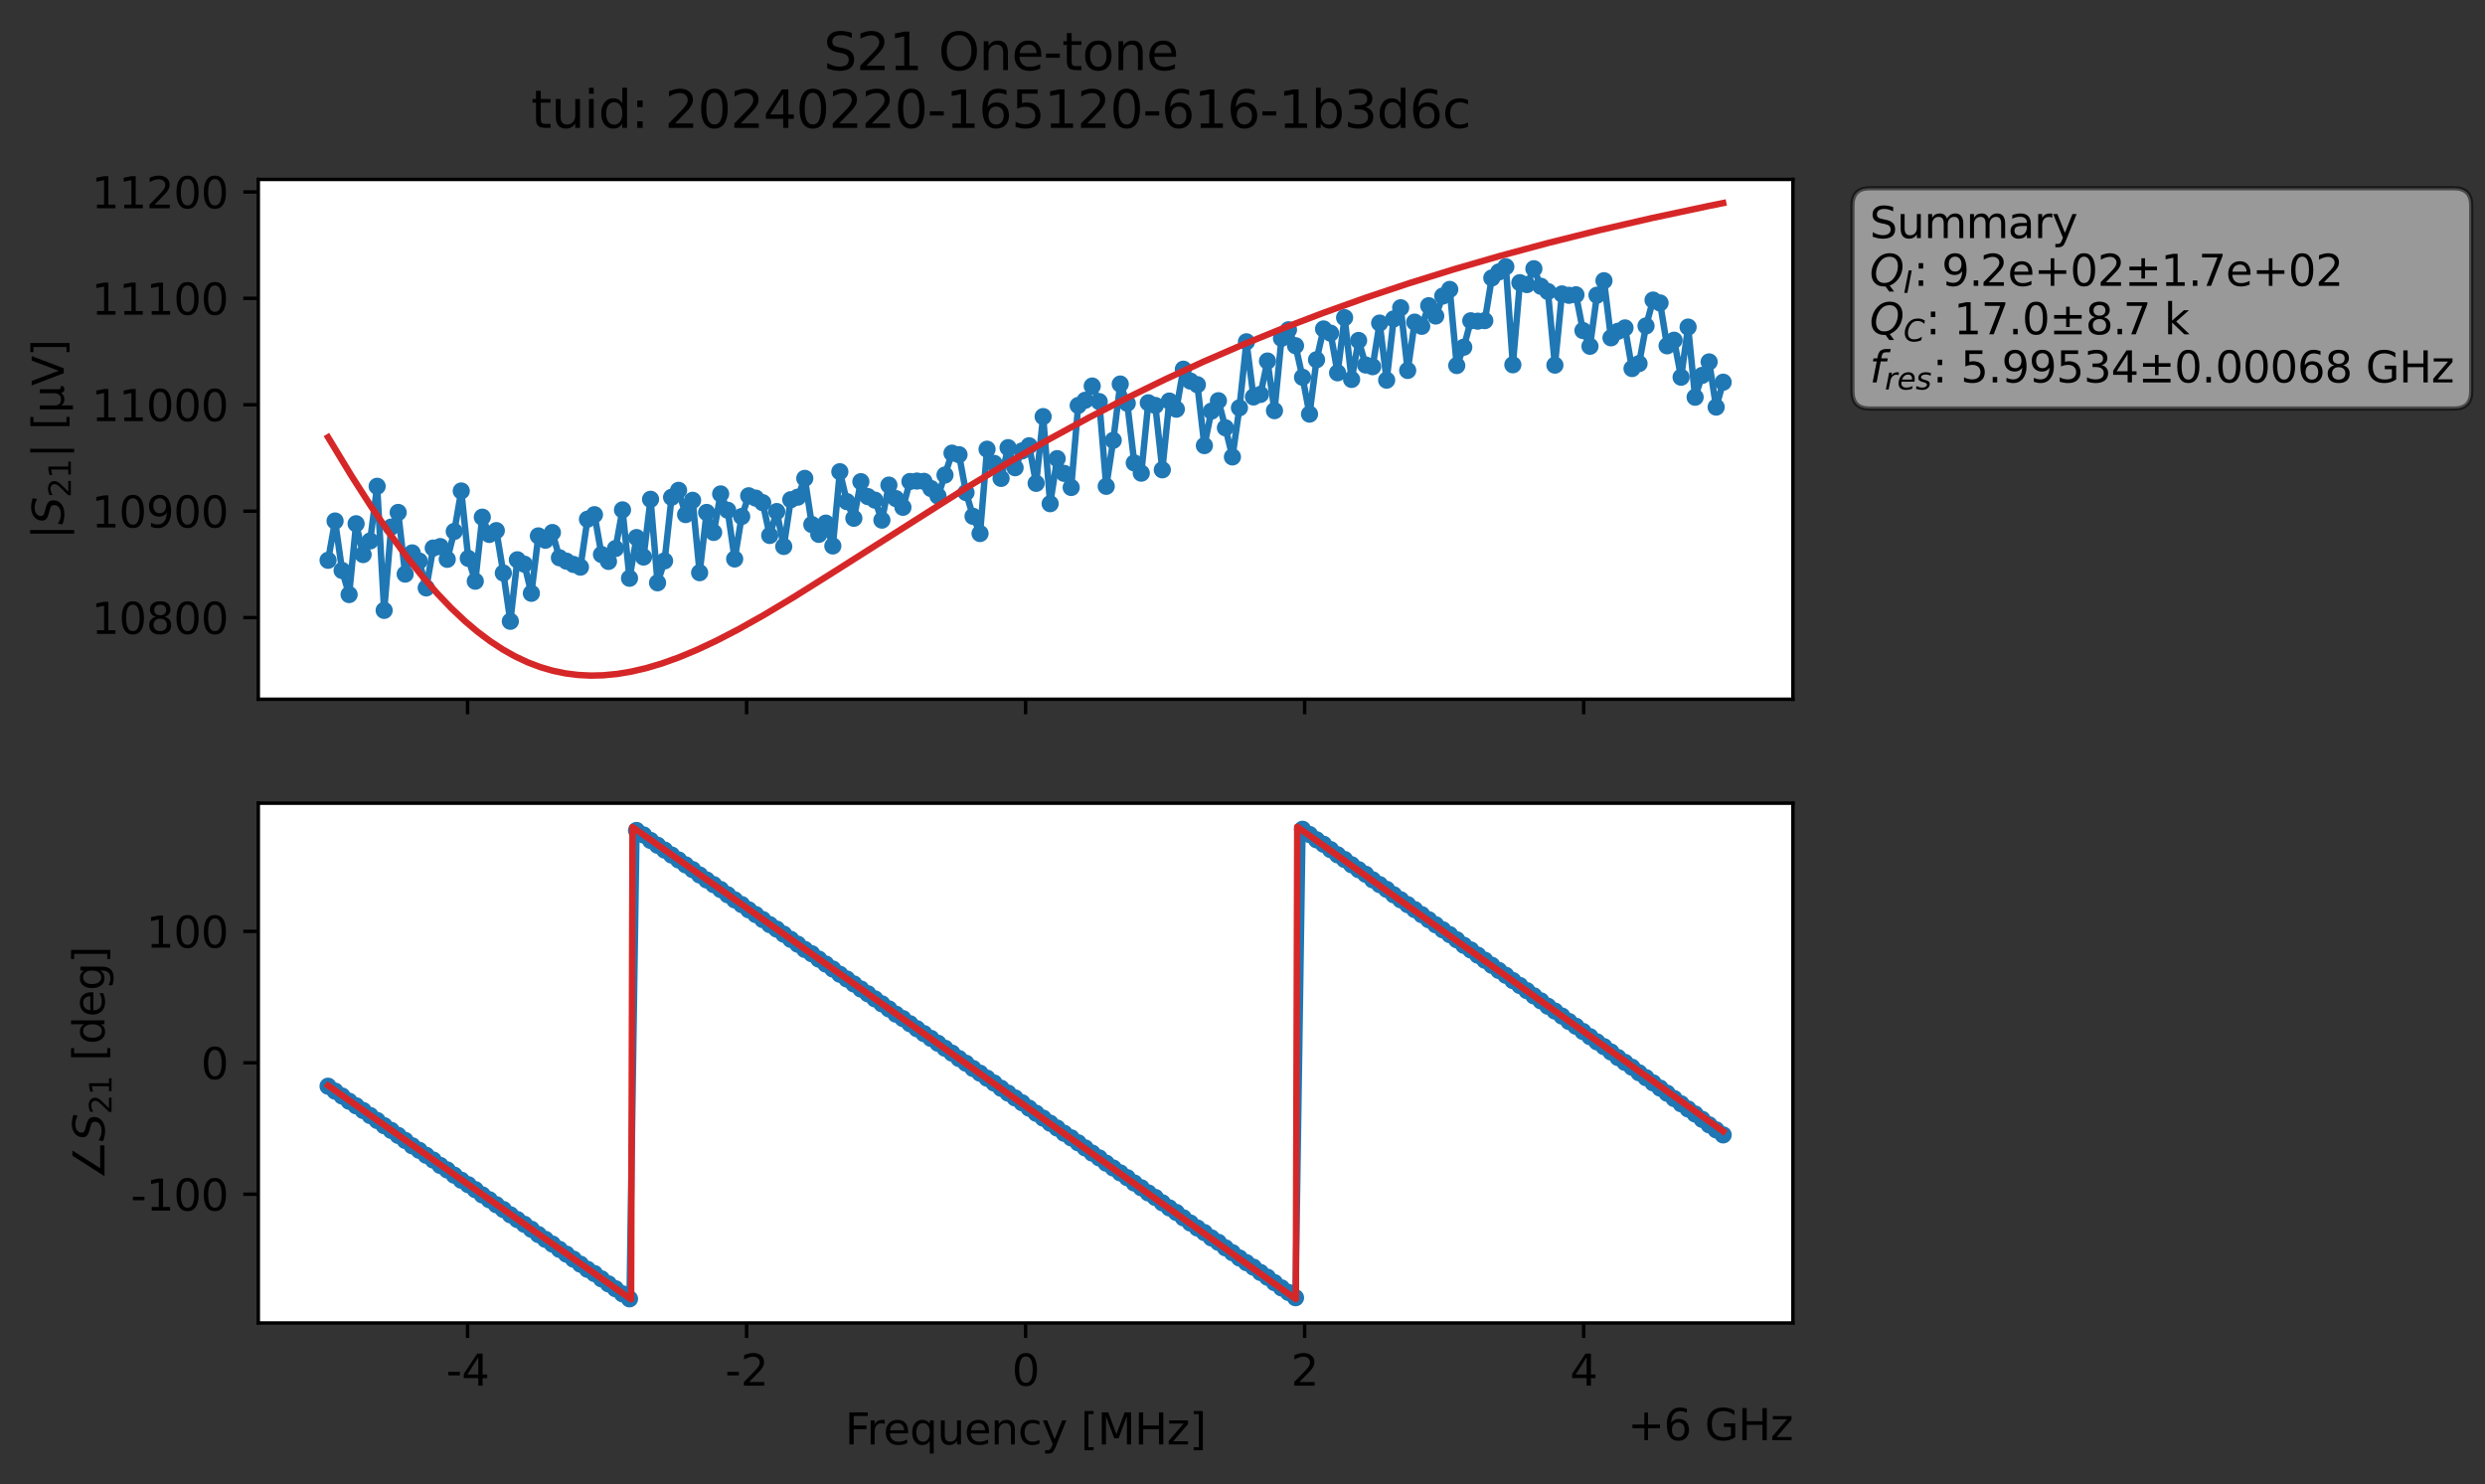 <?xml version="1.0" encoding="utf-8" standalone="no"?>
<!DOCTYPE svg PUBLIC "-//W3C//DTD SVG 1.1//EN"
  "http://www.w3.org/Graphics/SVG/1.1/DTD/svg11.dtd">
<svg xmlns:xlink="http://www.w3.org/1999/xlink" width="578.288pt" height="345.428pt" viewBox="0 0 578.288 345.428" xmlns="http://www.w3.org/2000/svg" version="1.1">
 <rect x="0" y="0" width="578.288" height="345.428" fill="#333333" stroke="none"/>
 <defs>
  <style type="text/css">*{stroke-linejoin: round; stroke-linecap: butt}</style>
 </defs>
 <g id="figure_1">
  <g id="patch_1">
   <path d="M 0 345.428 
L 578.288 345.428 
L 578.288 -0 
L 0 -0 
L 0 345.428 
z
" style="fill: none; opacity: 0"/>
  </g>
  <g id="axes_1">
   <g id="patch_2">
    <path d="M 60.112 162.72 
L 417.233 162.72 
L 417.233 41.76 
L 60.112 41.76 
z
" style="fill: #ffffff"/>
   </g>
   <g id="matplotlib.axis_1">
    <g id="xtick_1">
     <g id="line2d_1">
      <defs>
       <path id="m5fe1d2cdf7" d="M 0 0 
L 0 3.5 
" style="stroke: #000000; stroke-width: 0.8"/>
      </defs>
      <g>
       <use xlink:href="#m5fe1d2cdf7" x="108.811" y="162.72" style="stroke: #000000; stroke-width: 0.8"/>
      </g>
     </g>
    </g>
    <g id="xtick_2">
     <g id="line2d_2">
      <g>
       <use xlink:href="#m5fe1d2cdf7" x="173.742" y="162.72" style="stroke: #000000; stroke-width: 0.8"/>
      </g>
     </g>
    </g>
    <g id="xtick_3">
     <g id="line2d_3">
      <g>
       <use xlink:href="#m5fe1d2cdf7" x="238.673" y="162.72" style="stroke: #000000; stroke-width: 0.8"/>
      </g>
     </g>
    </g>
    <g id="xtick_4">
     <g id="line2d_4">
      <g>
       <use xlink:href="#m5fe1d2cdf7" x="303.603" y="162.72" style="stroke: #000000; stroke-width: 0.8"/>
      </g>
     </g>
    </g>
    <g id="xtick_5">
     <g id="line2d_5">
      <g>
       <use xlink:href="#m5fe1d2cdf7" x="368.534" y="162.72" style="stroke: #000000; stroke-width: 0.8"/>
      </g>
     </g>
    </g>
   </g>
   <g id="matplotlib.axis_2">
    <g id="ytick_1">
     <g id="line2d_6">
      <defs>
       <path id="m07ce5d18b6" d="M 0 0 
L -3.5 0 
" style="stroke: #000000; stroke-width: 0.8"/>
      </defs>
      <g>
       <use xlink:href="#m07ce5d18b6" x="60.112" y="143.721" style="stroke: #000000; stroke-width: 0.8"/>
      </g>
     </g>
     <g id="text_1">
      <!-- 10800 -->
      <g transform="translate(21.3 147.52) scale(0.1 -0.1)">
       <defs>
        <path id="DejaVuSans-31" d="M 794 531 
L 1825 531 
L 1825 4091 
L 703 3866 
L 703 4441 
L 1819 4666 
L 2450 4666 
L 2450 531 
L 3481 531 
L 3481 0 
L 794 0 
L 794 531 
z
" transform="scale(0.016)"/>
        <path id="DejaVuSans-30" d="M 2034 4250 
Q 1547 4250 1301 3770 
Q 1056 3291 1056 2328 
Q 1056 1369 1301 889 
Q 1547 409 2034 409 
Q 2525 409 2770 889 
Q 3016 1369 3016 2328 
Q 3016 3291 2770 3770 
Q 2525 4250 2034 4250 
z
M 2034 4750 
Q 2819 4750 3233 4129 
Q 3647 3509 3647 2328 
Q 3647 1150 3233 529 
Q 2819 -91 2034 -91 
Q 1250 -91 836 529 
Q 422 1150 422 2328 
Q 422 3509 836 4129 
Q 1250 4750 2034 4750 
z
" transform="scale(0.016)"/>
        <path id="DejaVuSans-38" d="M 2034 2216 
Q 1584 2216 1326 1975 
Q 1069 1734 1069 1313 
Q 1069 891 1326 650 
Q 1584 409 2034 409 
Q 2484 409 2743 651 
Q 3003 894 3003 1313 
Q 3003 1734 2745 1975 
Q 2488 2216 2034 2216 
z
M 1403 2484 
Q 997 2584 770 2862 
Q 544 3141 544 3541 
Q 544 4100 942 4425 
Q 1341 4750 2034 4750 
Q 2731 4750 3128 4425 
Q 3525 4100 3525 3541 
Q 3525 3141 3298 2862 
Q 3072 2584 2669 2484 
Q 3125 2378 3379 2068 
Q 3634 1759 3634 1313 
Q 3634 634 3220 271 
Q 2806 -91 2034 -91 
Q 1263 -91 848 271 
Q 434 634 434 1313 
Q 434 1759 690 2068 
Q 947 2378 1403 2484 
z
M 1172 3481 
Q 1172 3119 1398 2916 
Q 1625 2713 2034 2713 
Q 2441 2713 2670 2916 
Q 2900 3119 2900 3481 
Q 2900 3844 2670 4047 
Q 2441 4250 2034 4250 
Q 1625 4250 1398 4047 
Q 1172 3844 1172 3481 
z
" transform="scale(0.016)"/>
       </defs>
       <use xlink:href="#DejaVuSans-31"/>
       <use xlink:href="#DejaVuSans-30" x="63.623"/>
       <use xlink:href="#DejaVuSans-38" x="127.246"/>
       <use xlink:href="#DejaVuSans-30" x="190.869"/>
       <use xlink:href="#DejaVuSans-30" x="254.492"/>
      </g>
     </g>
    </g>
    <g id="ytick_2">
     <g id="line2d_7">
      <g>
       <use xlink:href="#m07ce5d18b6" x="60.112" y="118.958" style="stroke: #000000; stroke-width: 0.8"/>
      </g>
     </g>
     <g id="text_2">
      <!-- 10900 -->
      <g transform="translate(21.3 122.757) scale(0.1 -0.1)">
       <defs>
        <path id="DejaVuSans-39" d="M 703 97 
L 703 672 
Q 941 559 1184 500 
Q 1428 441 1663 441 
Q 2288 441 2617 861 
Q 2947 1281 2994 2138 
Q 2813 1869 2534 1725 
Q 2256 1581 1919 1581 
Q 1219 1581 811 2004 
Q 403 2428 403 3163 
Q 403 3881 828 4315 
Q 1253 4750 1959 4750 
Q 2769 4750 3195 4129 
Q 3622 3509 3622 2328 
Q 3622 1225 3098 567 
Q 2575 -91 1691 -91 
Q 1453 -91 1209 -44 
Q 966 3 703 97 
z
M 1959 2075 
Q 2384 2075 2632 2365 
Q 2881 2656 2881 3163 
Q 2881 3666 2632 3958 
Q 2384 4250 1959 4250 
Q 1534 4250 1286 3958 
Q 1038 3666 1038 3163 
Q 1038 2656 1286 2365 
Q 1534 2075 1959 2075 
z
" transform="scale(0.016)"/>
       </defs>
       <use xlink:href="#DejaVuSans-31"/>
       <use xlink:href="#DejaVuSans-30" x="63.623"/>
       <use xlink:href="#DejaVuSans-39" x="127.246"/>
       <use xlink:href="#DejaVuSans-30" x="190.869"/>
       <use xlink:href="#DejaVuSans-30" x="254.492"/>
      </g>
     </g>
    </g>
    <g id="ytick_3">
     <g id="line2d_8">
      <g>
       <use xlink:href="#m07ce5d18b6" x="60.112" y="94.194" style="stroke: #000000; stroke-width: 0.8"/>
      </g>
     </g>
     <g id="text_3">
      <!-- 11000 -->
      <g transform="translate(21.3 97.994) scale(0.1 -0.1)">
       <use xlink:href="#DejaVuSans-31"/>
       <use xlink:href="#DejaVuSans-31" x="63.623"/>
       <use xlink:href="#DejaVuSans-30" x="127.246"/>
       <use xlink:href="#DejaVuSans-30" x="190.869"/>
       <use xlink:href="#DejaVuSans-30" x="254.492"/>
      </g>
     </g>
    </g>
    <g id="ytick_4">
     <g id="line2d_9">
      <g>
       <use xlink:href="#m07ce5d18b6" x="60.112" y="69.431" style="stroke: #000000; stroke-width: 0.8"/>
      </g>
     </g>
     <g id="text_4">
      <!-- 11100 -->
      <g transform="translate(21.3 73.23) scale(0.1 -0.1)">
       <use xlink:href="#DejaVuSans-31"/>
       <use xlink:href="#DejaVuSans-31" x="63.623"/>
       <use xlink:href="#DejaVuSans-31" x="127.246"/>
       <use xlink:href="#DejaVuSans-30" x="190.869"/>
       <use xlink:href="#DejaVuSans-30" x="254.492"/>
      </g>
     </g>
    </g>
    <g id="ytick_5">
     <g id="line2d_10">
      <g>
       <use xlink:href="#m07ce5d18b6" x="60.112" y="44.668" style="stroke: #000000; stroke-width: 0.8"/>
      </g>
     </g>
     <g id="text_5">
      <!-- 11200 -->
      <g transform="translate(21.3 48.467) scale(0.1 -0.1)">
       <defs>
        <path id="DejaVuSans-32" d="M 1228 531 
L 3431 531 
L 3431 0 
L 469 0 
L 469 531 
Q 828 903 1448 1529 
Q 2069 2156 2228 2338 
Q 2531 2678 2651 2914 
Q 2772 3150 2772 3378 
Q 2772 3750 2511 3984 
Q 2250 4219 1831 4219 
Q 1534 4219 1204 4116 
Q 875 4013 500 3803 
L 500 4441 
Q 881 4594 1212 4672 
Q 1544 4750 1819 4750 
Q 2544 4750 2975 4387 
Q 3406 4025 3406 3419 
Q 3406 3131 3298 2873 
Q 3191 2616 2906 2266 
Q 2828 2175 2409 1742 
Q 1991 1309 1228 531 
z
" transform="scale(0.016)"/>
       </defs>
       <use xlink:href="#DejaVuSans-31"/>
       <use xlink:href="#DejaVuSans-31" x="63.623"/>
       <use xlink:href="#DejaVuSans-32" x="127.246"/>
       <use xlink:href="#DejaVuSans-30" x="190.869"/>
       <use xlink:href="#DejaVuSans-30" x="254.492"/>
      </g>
     </g>
    </g>
    <g id="text_6">
     <!-- $|S_{21}|$ [μV] -->
     <g transform="translate(14.9 125.49) rotate(-90) scale(0.1 -0.1)">
      <defs>
       <path id="DejaVuSans-7c" d="M 1344 4891 
L 1344 -1509 
L 813 -1509 
L 813 4891 
L 1344 4891 
z
" transform="scale(0.016)"/>
       <path id="DejaVuSans-Oblique-53" d="M 3859 4513 
L 3738 3897 
Q 3422 4066 3111 4152 
Q 2800 4238 2509 4238 
Q 1944 4238 1609 3991 
Q 1275 3744 1275 3334 
Q 1275 3109 1398 2989 
Q 1522 2869 2034 2731 
L 2413 2638 
Q 3053 2472 3303 2217 
Q 3553 1963 3553 1503 
Q 3553 797 2998 353 
Q 2444 -91 1538 -91 
Q 1166 -91 791 -17 
Q 416 56 38 206 
L 166 856 
Q 513 641 861 531 
Q 1209 422 1556 422 
Q 2147 422 2503 684 
Q 2859 947 2859 1369 
Q 2859 1650 2717 1795 
Q 2575 1941 2106 2059 
L 1728 2156 
Q 1081 2325 845 2545 
Q 609 2766 609 3163 
Q 609 3859 1145 4304 
Q 1681 4750 2541 4750 
Q 2875 4750 3203 4690 
Q 3531 4631 3859 4513 
z
" transform="scale(0.016)"/>
       <path id="DejaVuSans-20" transform="scale(0.016)"/>
       <path id="DejaVuSans-5b" d="M 550 4863 
L 1875 4863 
L 1875 4416 
L 1125 4416 
L 1125 -397 
L 1875 -397 
L 1875 -844 
L 550 -844 
L 550 4863 
z
" transform="scale(0.016)"/>
       <path id="DejaVuSans-3bc" d="M 544 -1331 
L 544 3500 
L 1119 3500 
L 1119 1325 
Q 1119 872 1334 640 
Q 1550 409 1972 409 
Q 2434 409 2667 671 
Q 2900 934 2900 1459 
L 2900 3500 
L 3475 3500 
L 3475 806 
Q 3475 619 3529 530 
Q 3584 441 3700 441 
Q 3728 441 3778 458 
Q 3828 475 3916 513 
L 3916 50 
Q 3788 -22 3673 -56 
Q 3559 -91 3450 -91 
Q 3234 -91 3106 31 
Q 2978 153 2931 403 
Q 2775 156 2548 32 
Q 2322 -91 2016 -91 
Q 1697 -91 1473 31 
Q 1250 153 1119 397 
L 1119 -1331 
L 544 -1331 
z
" transform="scale(0.016)"/>
       <path id="DejaVuSans-56" d="M 1831 0 
L 50 4666 
L 709 4666 
L 2188 738 
L 3669 4666 
L 4325 4666 
L 2547 0 
L 1831 0 
z
" transform="scale(0.016)"/>
       <path id="DejaVuSans-5d" d="M 1947 4863 
L 1947 -844 
L 622 -844 
L 622 -397 
L 1369 -397 
L 1369 4416 
L 622 4416 
L 622 4863 
L 1947 4863 
z
" transform="scale(0.016)"/>
      </defs>
      <use xlink:href="#DejaVuSans-7c" transform="translate(0 0.578)"/>
      <use xlink:href="#DejaVuSans-Oblique-53" transform="translate(33.691 0.578)"/>
      <use xlink:href="#DejaVuSans-32" transform="translate(97.168 -15.828) scale(0.7)"/>
      <use xlink:href="#DejaVuSans-31" transform="translate(141.704 -15.828) scale(0.7)"/>
      <use xlink:href="#DejaVuSans-7c" transform="translate(188.975 0.578)"/>
      <use xlink:href="#DejaVuSans-20" transform="translate(222.666 0.578)"/>
      <use xlink:href="#DejaVuSans-5b" transform="translate(254.453 0.578)"/>
      <use xlink:href="#DejaVuSans-3bc" transform="translate(293.467 0.578)"/>
      <use xlink:href="#DejaVuSans-56" transform="translate(357.09 0.578)"/>
      <use xlink:href="#DejaVuSans-5d" transform="translate(425.498 0.578)"/>
     </g>
    </g>
   </g>
   <g id="line2d_11">
    <path d="M 76.345 130.391 
L 77.977 121.244 
L 79.608 132.763 
L 81.24 138.368 
L 82.871 121.882 
L 84.502 129.062 
L 86.134 125.887 
L 87.765 113.167 
L 89.397 142.047 
L 91.028 122.665 
L 92.66 119.253 
L 94.291 133.608 
L 95.922 128.669 
L 97.554 130.56 
L 99.185 136.817 
L 100.817 127.541 
L 102.448 127.199 
L 104.08 130.162 
L 105.711 123.678 
L 107.342 114.259 
L 108.974 129.947 
L 110.605 135.258 
L 112.237 120.352 
L 113.868 124.373 
L 115.5 123.481 
L 117.131 133.354 
L 118.762 144.589 
L 120.394 130.273 
L 122.025 131.299 
L 123.657 138.073 
L 125.288 124.714 
L 126.92 125.718 
L 128.551 123.926 
L 130.182 129.799 
L 133.445 131.357 
L 135.077 131.985 
L 136.708 120.833 
L 138.34 119.774 
L 139.971 129.044 
L 141.602 130.653 
L 143.234 127.657 
L 144.865 118.656 
L 146.497 134.571 
L 148.128 125.098 
L 149.76 129.638 
L 151.391 116.193 
L 153.022 135.628 
L 154.654 130.526 
L 156.285 115.726 
L 157.917 114.11 
L 159.548 119.756 
L 161.18 116.431 
L 162.811 133.276 
L 164.442 119.255 
L 166.074 123.907 
L 167.705 114.947 
L 169.337 118.74 
L 170.968 130.084 
L 172.6 120.2 
L 174.231 115.379 
L 175.862 115.92 
L 177.494 116.983 
L 179.125 124.614 
L 180.757 119.048 
L 182.388 127.174 
L 184.02 116.293 
L 185.651 115.702 
L 187.282 111.326 
L 188.914 122.062 
L 190.545 124.357 
L 192.177 121.739 
L 193.808 127.055 
L 195.44 109.778 
L 197.071 116.736 
L 198.702 120.614 
L 200.334 112.095 
L 201.965 115.568 
L 203.597 116.391 
L 205.228 121.046 
L 206.86 112.894 
L 208.491 116.036 
L 210.122 118.06 
L 211.754 112.057 
L 213.385 111.952 
L 215.017 112.019 
L 218.28 115.43 
L 221.542 105.455 
L 223.174 105.811 
L 224.805 114.624 
L 226.437 120.159 
L 228.068 124.159 
L 229.7 104.539 
L 232.962 111.334 
L 234.594 104.177 
L 236.225 108.849 
L 237.857 104.93 
L 239.488 103.739 
L 241.12 112.485 
L 242.751 96.947 
L 244.383 117.222 
L 246.014 106.728 
L 249.277 113.451 
L 250.908 94.364 
L 252.54 93.149 
L 254.171 89.836 
L 255.803 93.456 
L 257.434 113.177 
L 259.065 102.476 
L 260.697 89.372 
L 262.328 93.848 
L 263.96 107.732 
L 265.591 110.116 
L 267.223 93.733 
L 268.854 94.359 
L 270.485 109.338 
L 272.117 93.336 
L 273.748 95.227 
L 275.38 85.922 
L 277.011 88.684 
L 278.643 89.531 
L 280.274 103.701 
L 281.905 95.679 
L 283.537 93.255 
L 285.168 99.556 
L 286.8 106.336 
L 288.431 94.905 
L 290.063 79.544 
L 291.694 92.38 
L 293.325 91.791 
L 294.957 84.016 
L 296.588 95.569 
L 298.22 78.743 
L 299.851 76.74 
L 301.483 80.455 
L 303.114 87.802 
L 304.745 96.375 
L 306.377 83.72 
L 308.008 76.549 
L 309.64 77.536 
L 311.271 86.759 
L 312.903 73.925 
L 314.534 88.303 
L 316.165 79.233 
L 317.797 84.941 
L 319.428 85.338 
L 321.06 75.185 
L 322.691 88.469 
L 324.323 74.22 
L 325.954 71.617 
L 327.585 86.211 
L 329.217 74.963 
L 330.848 75.942 
L 332.48 71.142 
L 334.111 73.545 
L 335.743 68.896 
L 337.374 67.352 
L 339.005 85.069 
L 340.637 80.804 
L 342.268 74.653 
L 343.9 74.747 
L 345.531 74.621 
L 347.163 64.688 
L 348.794 63.286 
L 350.425 62.071 
L 352.057 84.892 
L 353.688 65.783 
L 355.32 66.231 
L 356.951 62.536 
L 358.583 66.629 
L 360.214 67.841 
L 361.845 84.975 
L 363.477 68.404 
L 365.108 68.724 
L 366.74 68.603 
L 368.371 76.923 
L 370.003 80.588 
L 371.634 68.691 
L 373.265 65.331 
L 374.897 78.62 
L 376.528 77.095 
L 378.16 76.309 
L 379.791 85.772 
L 381.423 84.616 
L 383.054 75.848 
L 384.685 69.831 
L 386.317 70.502 
L 387.948 80.482 
L 389.58 79.175 
L 391.211 87.787 
L 392.843 76.115 
L 394.474 92.444 
L 396.105 87.359 
L 397.737 84.219 
L 399.368 94.737 
L 401 88.947 
L 401 88.947 
" clip-path="url(#p9adc328d47)" style="fill: none; stroke: #1f77b4; stroke-width: 1.5; stroke-linecap: square"/>
    <defs>
     <path id="m79e11cc8d5" d="M 0 1.5 
C 0.398 1.5 0.779 1.342 1.061 1.061 
C 1.342 0.779 1.5 0.398 1.5 0 
C 1.5 -0.398 1.342 -0.779 1.061 -1.061 
C 0.779 -1.342 0.398 -1.5 0 -1.5 
C -0.398 -1.5 -0.779 -1.342 -1.061 -1.061 
C -1.342 -0.779 -1.5 -0.398 -1.5 0 
C -1.5 0.398 -1.342 0.779 -1.061 1.061 
C -0.779 1.342 -0.398 1.5 0 1.5 
z
" style="stroke: #1f77b4"/>
    </defs>
    <g clip-path="url(#p9adc328d47)">
     <use xlink:href="#m79e11cc8d5" x="76.345" y="130.391" style="fill: #1f77b4; stroke: #1f77b4"/>
     <use xlink:href="#m79e11cc8d5" x="77.977" y="121.244" style="fill: #1f77b4; stroke: #1f77b4"/>
     <use xlink:href="#m79e11cc8d5" x="79.608" y="132.763" style="fill: #1f77b4; stroke: #1f77b4"/>
     <use xlink:href="#m79e11cc8d5" x="81.24" y="138.368" style="fill: #1f77b4; stroke: #1f77b4"/>
     <use xlink:href="#m79e11cc8d5" x="82.871" y="121.882" style="fill: #1f77b4; stroke: #1f77b4"/>
     <use xlink:href="#m79e11cc8d5" x="84.502" y="129.062" style="fill: #1f77b4; stroke: #1f77b4"/>
     <use xlink:href="#m79e11cc8d5" x="86.134" y="125.887" style="fill: #1f77b4; stroke: #1f77b4"/>
     <use xlink:href="#m79e11cc8d5" x="87.765" y="113.167" style="fill: #1f77b4; stroke: #1f77b4"/>
     <use xlink:href="#m79e11cc8d5" x="89.397" y="142.047" style="fill: #1f77b4; stroke: #1f77b4"/>
     <use xlink:href="#m79e11cc8d5" x="91.028" y="122.665" style="fill: #1f77b4; stroke: #1f77b4"/>
     <use xlink:href="#m79e11cc8d5" x="92.66" y="119.253" style="fill: #1f77b4; stroke: #1f77b4"/>
     <use xlink:href="#m79e11cc8d5" x="94.291" y="133.608" style="fill: #1f77b4; stroke: #1f77b4"/>
     <use xlink:href="#m79e11cc8d5" x="95.922" y="128.669" style="fill: #1f77b4; stroke: #1f77b4"/>
     <use xlink:href="#m79e11cc8d5" x="97.554" y="130.56" style="fill: #1f77b4; stroke: #1f77b4"/>
     <use xlink:href="#m79e11cc8d5" x="99.185" y="136.817" style="fill: #1f77b4; stroke: #1f77b4"/>
     <use xlink:href="#m79e11cc8d5" x="100.817" y="127.541" style="fill: #1f77b4; stroke: #1f77b4"/>
     <use xlink:href="#m79e11cc8d5" x="102.448" y="127.199" style="fill: #1f77b4; stroke: #1f77b4"/>
     <use xlink:href="#m79e11cc8d5" x="104.08" y="130.162" style="fill: #1f77b4; stroke: #1f77b4"/>
     <use xlink:href="#m79e11cc8d5" x="105.711" y="123.678" style="fill: #1f77b4; stroke: #1f77b4"/>
     <use xlink:href="#m79e11cc8d5" x="107.342" y="114.259" style="fill: #1f77b4; stroke: #1f77b4"/>
     <use xlink:href="#m79e11cc8d5" x="108.974" y="129.947" style="fill: #1f77b4; stroke: #1f77b4"/>
     <use xlink:href="#m79e11cc8d5" x="110.605" y="135.258" style="fill: #1f77b4; stroke: #1f77b4"/>
     <use xlink:href="#m79e11cc8d5" x="112.237" y="120.352" style="fill: #1f77b4; stroke: #1f77b4"/>
     <use xlink:href="#m79e11cc8d5" x="113.868" y="124.373" style="fill: #1f77b4; stroke: #1f77b4"/>
     <use xlink:href="#m79e11cc8d5" x="115.5" y="123.481" style="fill: #1f77b4; stroke: #1f77b4"/>
     <use xlink:href="#m79e11cc8d5" x="117.131" y="133.354" style="fill: #1f77b4; stroke: #1f77b4"/>
     <use xlink:href="#m79e11cc8d5" x="118.762" y="144.589" style="fill: #1f77b4; stroke: #1f77b4"/>
     <use xlink:href="#m79e11cc8d5" x="120.394" y="130.273" style="fill: #1f77b4; stroke: #1f77b4"/>
     <use xlink:href="#m79e11cc8d5" x="122.025" y="131.299" style="fill: #1f77b4; stroke: #1f77b4"/>
     <use xlink:href="#m79e11cc8d5" x="123.657" y="138.073" style="fill: #1f77b4; stroke: #1f77b4"/>
     <use xlink:href="#m79e11cc8d5" x="125.288" y="124.714" style="fill: #1f77b4; stroke: #1f77b4"/>
     <use xlink:href="#m79e11cc8d5" x="126.92" y="125.718" style="fill: #1f77b4; stroke: #1f77b4"/>
     <use xlink:href="#m79e11cc8d5" x="128.551" y="123.926" style="fill: #1f77b4; stroke: #1f77b4"/>
     <use xlink:href="#m79e11cc8d5" x="130.182" y="129.799" style="fill: #1f77b4; stroke: #1f77b4"/>
     <use xlink:href="#m79e11cc8d5" x="131.814" y="130.595" style="fill: #1f77b4; stroke: #1f77b4"/>
     <use xlink:href="#m79e11cc8d5" x="133.445" y="131.357" style="fill: #1f77b4; stroke: #1f77b4"/>
     <use xlink:href="#m79e11cc8d5" x="135.077" y="131.985" style="fill: #1f77b4; stroke: #1f77b4"/>
     <use xlink:href="#m79e11cc8d5" x="136.708" y="120.833" style="fill: #1f77b4; stroke: #1f77b4"/>
     <use xlink:href="#m79e11cc8d5" x="138.34" y="119.774" style="fill: #1f77b4; stroke: #1f77b4"/>
     <use xlink:href="#m79e11cc8d5" x="139.971" y="129.044" style="fill: #1f77b4; stroke: #1f77b4"/>
     <use xlink:href="#m79e11cc8d5" x="141.602" y="130.653" style="fill: #1f77b4; stroke: #1f77b4"/>
     <use xlink:href="#m79e11cc8d5" x="143.234" y="127.657" style="fill: #1f77b4; stroke: #1f77b4"/>
     <use xlink:href="#m79e11cc8d5" x="144.865" y="118.656" style="fill: #1f77b4; stroke: #1f77b4"/>
     <use xlink:href="#m79e11cc8d5" x="146.497" y="134.571" style="fill: #1f77b4; stroke: #1f77b4"/>
     <use xlink:href="#m79e11cc8d5" x="148.128" y="125.098" style="fill: #1f77b4; stroke: #1f77b4"/>
     <use xlink:href="#m79e11cc8d5" x="149.76" y="129.638" style="fill: #1f77b4; stroke: #1f77b4"/>
     <use xlink:href="#m79e11cc8d5" x="151.391" y="116.193" style="fill: #1f77b4; stroke: #1f77b4"/>
     <use xlink:href="#m79e11cc8d5" x="153.022" y="135.628" style="fill: #1f77b4; stroke: #1f77b4"/>
     <use xlink:href="#m79e11cc8d5" x="154.654" y="130.526" style="fill: #1f77b4; stroke: #1f77b4"/>
     <use xlink:href="#m79e11cc8d5" x="156.285" y="115.726" style="fill: #1f77b4; stroke: #1f77b4"/>
     <use xlink:href="#m79e11cc8d5" x="157.917" y="114.11" style="fill: #1f77b4; stroke: #1f77b4"/>
     <use xlink:href="#m79e11cc8d5" x="159.548" y="119.756" style="fill: #1f77b4; stroke: #1f77b4"/>
     <use xlink:href="#m79e11cc8d5" x="161.18" y="116.431" style="fill: #1f77b4; stroke: #1f77b4"/>
     <use xlink:href="#m79e11cc8d5" x="162.811" y="133.276" style="fill: #1f77b4; stroke: #1f77b4"/>
     <use xlink:href="#m79e11cc8d5" x="164.442" y="119.255" style="fill: #1f77b4; stroke: #1f77b4"/>
     <use xlink:href="#m79e11cc8d5" x="166.074" y="123.907" style="fill: #1f77b4; stroke: #1f77b4"/>
     <use xlink:href="#m79e11cc8d5" x="167.705" y="114.947" style="fill: #1f77b4; stroke: #1f77b4"/>
     <use xlink:href="#m79e11cc8d5" x="169.337" y="118.74" style="fill: #1f77b4; stroke: #1f77b4"/>
     <use xlink:href="#m79e11cc8d5" x="170.968" y="130.084" style="fill: #1f77b4; stroke: #1f77b4"/>
     <use xlink:href="#m79e11cc8d5" x="172.6" y="120.2" style="fill: #1f77b4; stroke: #1f77b4"/>
     <use xlink:href="#m79e11cc8d5" x="174.231" y="115.379" style="fill: #1f77b4; stroke: #1f77b4"/>
     <use xlink:href="#m79e11cc8d5" x="175.862" y="115.92" style="fill: #1f77b4; stroke: #1f77b4"/>
     <use xlink:href="#m79e11cc8d5" x="177.494" y="116.983" style="fill: #1f77b4; stroke: #1f77b4"/>
     <use xlink:href="#m79e11cc8d5" x="179.125" y="124.614" style="fill: #1f77b4; stroke: #1f77b4"/>
     <use xlink:href="#m79e11cc8d5" x="180.757" y="119.048" style="fill: #1f77b4; stroke: #1f77b4"/>
     <use xlink:href="#m79e11cc8d5" x="182.388" y="127.174" style="fill: #1f77b4; stroke: #1f77b4"/>
     <use xlink:href="#m79e11cc8d5" x="184.02" y="116.293" style="fill: #1f77b4; stroke: #1f77b4"/>
     <use xlink:href="#m79e11cc8d5" x="185.651" y="115.702" style="fill: #1f77b4; stroke: #1f77b4"/>
     <use xlink:href="#m79e11cc8d5" x="187.282" y="111.326" style="fill: #1f77b4; stroke: #1f77b4"/>
     <use xlink:href="#m79e11cc8d5" x="188.914" y="122.062" style="fill: #1f77b4; stroke: #1f77b4"/>
     <use xlink:href="#m79e11cc8d5" x="190.545" y="124.357" style="fill: #1f77b4; stroke: #1f77b4"/>
     <use xlink:href="#m79e11cc8d5" x="192.177" y="121.739" style="fill: #1f77b4; stroke: #1f77b4"/>
     <use xlink:href="#m79e11cc8d5" x="193.808" y="127.055" style="fill: #1f77b4; stroke: #1f77b4"/>
     <use xlink:href="#m79e11cc8d5" x="195.44" y="109.778" style="fill: #1f77b4; stroke: #1f77b4"/>
     <use xlink:href="#m79e11cc8d5" x="197.071" y="116.736" style="fill: #1f77b4; stroke: #1f77b4"/>
     <use xlink:href="#m79e11cc8d5" x="198.702" y="120.614" style="fill: #1f77b4; stroke: #1f77b4"/>
     <use xlink:href="#m79e11cc8d5" x="200.334" y="112.095" style="fill: #1f77b4; stroke: #1f77b4"/>
     <use xlink:href="#m79e11cc8d5" x="201.965" y="115.568" style="fill: #1f77b4; stroke: #1f77b4"/>
     <use xlink:href="#m79e11cc8d5" x="203.597" y="116.391" style="fill: #1f77b4; stroke: #1f77b4"/>
     <use xlink:href="#m79e11cc8d5" x="205.228" y="121.046" style="fill: #1f77b4; stroke: #1f77b4"/>
     <use xlink:href="#m79e11cc8d5" x="206.86" y="112.894" style="fill: #1f77b4; stroke: #1f77b4"/>
     <use xlink:href="#m79e11cc8d5" x="208.491" y="116.036" style="fill: #1f77b4; stroke: #1f77b4"/>
     <use xlink:href="#m79e11cc8d5" x="210.122" y="118.06" style="fill: #1f77b4; stroke: #1f77b4"/>
     <use xlink:href="#m79e11cc8d5" x="211.754" y="112.057" style="fill: #1f77b4; stroke: #1f77b4"/>
     <use xlink:href="#m79e11cc8d5" x="213.385" y="111.952" style="fill: #1f77b4; stroke: #1f77b4"/>
     <use xlink:href="#m79e11cc8d5" x="215.017" y="112.019" style="fill: #1f77b4; stroke: #1f77b4"/>
     <use xlink:href="#m79e11cc8d5" x="216.648" y="113.69" style="fill: #1f77b4; stroke: #1f77b4"/>
     <use xlink:href="#m79e11cc8d5" x="218.28" y="115.43" style="fill: #1f77b4; stroke: #1f77b4"/>
     <use xlink:href="#m79e11cc8d5" x="219.911" y="110.545" style="fill: #1f77b4; stroke: #1f77b4"/>
     <use xlink:href="#m79e11cc8d5" x="221.542" y="105.455" style="fill: #1f77b4; stroke: #1f77b4"/>
     <use xlink:href="#m79e11cc8d5" x="223.174" y="105.811" style="fill: #1f77b4; stroke: #1f77b4"/>
     <use xlink:href="#m79e11cc8d5" x="224.805" y="114.624" style="fill: #1f77b4; stroke: #1f77b4"/>
     <use xlink:href="#m79e11cc8d5" x="226.437" y="120.159" style="fill: #1f77b4; stroke: #1f77b4"/>
     <use xlink:href="#m79e11cc8d5" x="228.068" y="124.159" style="fill: #1f77b4; stroke: #1f77b4"/>
     <use xlink:href="#m79e11cc8d5" x="229.7" y="104.539" style="fill: #1f77b4; stroke: #1f77b4"/>
     <use xlink:href="#m79e11cc8d5" x="231.331" y="107.83" style="fill: #1f77b4; stroke: #1f77b4"/>
     <use xlink:href="#m79e11cc8d5" x="232.962" y="111.334" style="fill: #1f77b4; stroke: #1f77b4"/>
     <use xlink:href="#m79e11cc8d5" x="234.594" y="104.177" style="fill: #1f77b4; stroke: #1f77b4"/>
     <use xlink:href="#m79e11cc8d5" x="236.225" y="108.849" style="fill: #1f77b4; stroke: #1f77b4"/>
     <use xlink:href="#m79e11cc8d5" x="237.857" y="104.93" style="fill: #1f77b4; stroke: #1f77b4"/>
     <use xlink:href="#m79e11cc8d5" x="239.488" y="103.739" style="fill: #1f77b4; stroke: #1f77b4"/>
     <use xlink:href="#m79e11cc8d5" x="241.12" y="112.485" style="fill: #1f77b4; stroke: #1f77b4"/>
     <use xlink:href="#m79e11cc8d5" x="242.751" y="96.947" style="fill: #1f77b4; stroke: #1f77b4"/>
     <use xlink:href="#m79e11cc8d5" x="244.383" y="117.222" style="fill: #1f77b4; stroke: #1f77b4"/>
     <use xlink:href="#m79e11cc8d5" x="246.014" y="106.728" style="fill: #1f77b4; stroke: #1f77b4"/>
     <use xlink:href="#m79e11cc8d5" x="247.645" y="110.164" style="fill: #1f77b4; stroke: #1f77b4"/>
     <use xlink:href="#m79e11cc8d5" x="249.277" y="113.451" style="fill: #1f77b4; stroke: #1f77b4"/>
     <use xlink:href="#m79e11cc8d5" x="250.908" y="94.364" style="fill: #1f77b4; stroke: #1f77b4"/>
     <use xlink:href="#m79e11cc8d5" x="252.54" y="93.149" style="fill: #1f77b4; stroke: #1f77b4"/>
     <use xlink:href="#m79e11cc8d5" x="254.171" y="89.836" style="fill: #1f77b4; stroke: #1f77b4"/>
     <use xlink:href="#m79e11cc8d5" x="255.803" y="93.456" style="fill: #1f77b4; stroke: #1f77b4"/>
     <use xlink:href="#m79e11cc8d5" x="257.434" y="113.177" style="fill: #1f77b4; stroke: #1f77b4"/>
     <use xlink:href="#m79e11cc8d5" x="259.065" y="102.476" style="fill: #1f77b4; stroke: #1f77b4"/>
     <use xlink:href="#m79e11cc8d5" x="260.697" y="89.372" style="fill: #1f77b4; stroke: #1f77b4"/>
     <use xlink:href="#m79e11cc8d5" x="262.328" y="93.848" style="fill: #1f77b4; stroke: #1f77b4"/>
     <use xlink:href="#m79e11cc8d5" x="263.96" y="107.732" style="fill: #1f77b4; stroke: #1f77b4"/>
     <use xlink:href="#m79e11cc8d5" x="265.591" y="110.116" style="fill: #1f77b4; stroke: #1f77b4"/>
     <use xlink:href="#m79e11cc8d5" x="267.223" y="93.733" style="fill: #1f77b4; stroke: #1f77b4"/>
     <use xlink:href="#m79e11cc8d5" x="268.854" y="94.359" style="fill: #1f77b4; stroke: #1f77b4"/>
     <use xlink:href="#m79e11cc8d5" x="270.485" y="109.338" style="fill: #1f77b4; stroke: #1f77b4"/>
     <use xlink:href="#m79e11cc8d5" x="272.117" y="93.336" style="fill: #1f77b4; stroke: #1f77b4"/>
     <use xlink:href="#m79e11cc8d5" x="273.748" y="95.227" style="fill: #1f77b4; stroke: #1f77b4"/>
     <use xlink:href="#m79e11cc8d5" x="275.38" y="85.922" style="fill: #1f77b4; stroke: #1f77b4"/>
     <use xlink:href="#m79e11cc8d5" x="277.011" y="88.684" style="fill: #1f77b4; stroke: #1f77b4"/>
     <use xlink:href="#m79e11cc8d5" x="278.643" y="89.531" style="fill: #1f77b4; stroke: #1f77b4"/>
     <use xlink:href="#m79e11cc8d5" x="280.274" y="103.701" style="fill: #1f77b4; stroke: #1f77b4"/>
     <use xlink:href="#m79e11cc8d5" x="281.905" y="95.679" style="fill: #1f77b4; stroke: #1f77b4"/>
     <use xlink:href="#m79e11cc8d5" x="283.537" y="93.255" style="fill: #1f77b4; stroke: #1f77b4"/>
     <use xlink:href="#m79e11cc8d5" x="285.168" y="99.556" style="fill: #1f77b4; stroke: #1f77b4"/>
     <use xlink:href="#m79e11cc8d5" x="286.8" y="106.336" style="fill: #1f77b4; stroke: #1f77b4"/>
     <use xlink:href="#m79e11cc8d5" x="288.431" y="94.905" style="fill: #1f77b4; stroke: #1f77b4"/>
     <use xlink:href="#m79e11cc8d5" x="290.063" y="79.544" style="fill: #1f77b4; stroke: #1f77b4"/>
     <use xlink:href="#m79e11cc8d5" x="291.694" y="92.38" style="fill: #1f77b4; stroke: #1f77b4"/>
     <use xlink:href="#m79e11cc8d5" x="293.325" y="91.791" style="fill: #1f77b4; stroke: #1f77b4"/>
     <use xlink:href="#m79e11cc8d5" x="294.957" y="84.016" style="fill: #1f77b4; stroke: #1f77b4"/>
     <use xlink:href="#m79e11cc8d5" x="296.588" y="95.569" style="fill: #1f77b4; stroke: #1f77b4"/>
     <use xlink:href="#m79e11cc8d5" x="298.22" y="78.743" style="fill: #1f77b4; stroke: #1f77b4"/>
     <use xlink:href="#m79e11cc8d5" x="299.851" y="76.74" style="fill: #1f77b4; stroke: #1f77b4"/>
     <use xlink:href="#m79e11cc8d5" x="301.483" y="80.455" style="fill: #1f77b4; stroke: #1f77b4"/>
     <use xlink:href="#m79e11cc8d5" x="303.114" y="87.802" style="fill: #1f77b4; stroke: #1f77b4"/>
     <use xlink:href="#m79e11cc8d5" x="304.745" y="96.375" style="fill: #1f77b4; stroke: #1f77b4"/>
     <use xlink:href="#m79e11cc8d5" x="306.377" y="83.72" style="fill: #1f77b4; stroke: #1f77b4"/>
     <use xlink:href="#m79e11cc8d5" x="308.008" y="76.549" style="fill: #1f77b4; stroke: #1f77b4"/>
     <use xlink:href="#m79e11cc8d5" x="309.64" y="77.536" style="fill: #1f77b4; stroke: #1f77b4"/>
     <use xlink:href="#m79e11cc8d5" x="311.271" y="86.759" style="fill: #1f77b4; stroke: #1f77b4"/>
     <use xlink:href="#m79e11cc8d5" x="312.903" y="73.925" style="fill: #1f77b4; stroke: #1f77b4"/>
     <use xlink:href="#m79e11cc8d5" x="314.534" y="88.303" style="fill: #1f77b4; stroke: #1f77b4"/>
     <use xlink:href="#m79e11cc8d5" x="316.165" y="79.233" style="fill: #1f77b4; stroke: #1f77b4"/>
     <use xlink:href="#m79e11cc8d5" x="317.797" y="84.941" style="fill: #1f77b4; stroke: #1f77b4"/>
     <use xlink:href="#m79e11cc8d5" x="319.428" y="85.338" style="fill: #1f77b4; stroke: #1f77b4"/>
     <use xlink:href="#m79e11cc8d5" x="321.06" y="75.185" style="fill: #1f77b4; stroke: #1f77b4"/>
     <use xlink:href="#m79e11cc8d5" x="322.691" y="88.469" style="fill: #1f77b4; stroke: #1f77b4"/>
     <use xlink:href="#m79e11cc8d5" x="324.323" y="74.22" style="fill: #1f77b4; stroke: #1f77b4"/>
     <use xlink:href="#m79e11cc8d5" x="325.954" y="71.617" style="fill: #1f77b4; stroke: #1f77b4"/>
     <use xlink:href="#m79e11cc8d5" x="327.585" y="86.211" style="fill: #1f77b4; stroke: #1f77b4"/>
     <use xlink:href="#m79e11cc8d5" x="329.217" y="74.963" style="fill: #1f77b4; stroke: #1f77b4"/>
     <use xlink:href="#m79e11cc8d5" x="330.848" y="75.942" style="fill: #1f77b4; stroke: #1f77b4"/>
     <use xlink:href="#m79e11cc8d5" x="332.48" y="71.142" style="fill: #1f77b4; stroke: #1f77b4"/>
     <use xlink:href="#m79e11cc8d5" x="334.111" y="73.545" style="fill: #1f77b4; stroke: #1f77b4"/>
     <use xlink:href="#m79e11cc8d5" x="335.743" y="68.896" style="fill: #1f77b4; stroke: #1f77b4"/>
     <use xlink:href="#m79e11cc8d5" x="337.374" y="67.352" style="fill: #1f77b4; stroke: #1f77b4"/>
     <use xlink:href="#m79e11cc8d5" x="339.005" y="85.069" style="fill: #1f77b4; stroke: #1f77b4"/>
     <use xlink:href="#m79e11cc8d5" x="340.637" y="80.804" style="fill: #1f77b4; stroke: #1f77b4"/>
     <use xlink:href="#m79e11cc8d5" x="342.268" y="74.653" style="fill: #1f77b4; stroke: #1f77b4"/>
     <use xlink:href="#m79e11cc8d5" x="343.9" y="74.747" style="fill: #1f77b4; stroke: #1f77b4"/>
     <use xlink:href="#m79e11cc8d5" x="345.531" y="74.621" style="fill: #1f77b4; stroke: #1f77b4"/>
     <use xlink:href="#m79e11cc8d5" x="347.163" y="64.688" style="fill: #1f77b4; stroke: #1f77b4"/>
     <use xlink:href="#m79e11cc8d5" x="348.794" y="63.286" style="fill: #1f77b4; stroke: #1f77b4"/>
     <use xlink:href="#m79e11cc8d5" x="350.425" y="62.071" style="fill: #1f77b4; stroke: #1f77b4"/>
     <use xlink:href="#m79e11cc8d5" x="352.057" y="84.892" style="fill: #1f77b4; stroke: #1f77b4"/>
     <use xlink:href="#m79e11cc8d5" x="353.688" y="65.783" style="fill: #1f77b4; stroke: #1f77b4"/>
     <use xlink:href="#m79e11cc8d5" x="355.32" y="66.231" style="fill: #1f77b4; stroke: #1f77b4"/>
     <use xlink:href="#m79e11cc8d5" x="356.951" y="62.536" style="fill: #1f77b4; stroke: #1f77b4"/>
     <use xlink:href="#m79e11cc8d5" x="358.583" y="66.629" style="fill: #1f77b4; stroke: #1f77b4"/>
     <use xlink:href="#m79e11cc8d5" x="360.214" y="67.841" style="fill: #1f77b4; stroke: #1f77b4"/>
     <use xlink:href="#m79e11cc8d5" x="361.845" y="84.975" style="fill: #1f77b4; stroke: #1f77b4"/>
     <use xlink:href="#m79e11cc8d5" x="363.477" y="68.404" style="fill: #1f77b4; stroke: #1f77b4"/>
     <use xlink:href="#m79e11cc8d5" x="365.108" y="68.724" style="fill: #1f77b4; stroke: #1f77b4"/>
     <use xlink:href="#m79e11cc8d5" x="366.74" y="68.603" style="fill: #1f77b4; stroke: #1f77b4"/>
     <use xlink:href="#m79e11cc8d5" x="368.371" y="76.923" style="fill: #1f77b4; stroke: #1f77b4"/>
     <use xlink:href="#m79e11cc8d5" x="370.003" y="80.588" style="fill: #1f77b4; stroke: #1f77b4"/>
     <use xlink:href="#m79e11cc8d5" x="371.634" y="68.691" style="fill: #1f77b4; stroke: #1f77b4"/>
     <use xlink:href="#m79e11cc8d5" x="373.265" y="65.331" style="fill: #1f77b4; stroke: #1f77b4"/>
     <use xlink:href="#m79e11cc8d5" x="374.897" y="78.62" style="fill: #1f77b4; stroke: #1f77b4"/>
     <use xlink:href="#m79e11cc8d5" x="376.528" y="77.095" style="fill: #1f77b4; stroke: #1f77b4"/>
     <use xlink:href="#m79e11cc8d5" x="378.16" y="76.309" style="fill: #1f77b4; stroke: #1f77b4"/>
     <use xlink:href="#m79e11cc8d5" x="379.791" y="85.772" style="fill: #1f77b4; stroke: #1f77b4"/>
     <use xlink:href="#m79e11cc8d5" x="381.423" y="84.616" style="fill: #1f77b4; stroke: #1f77b4"/>
     <use xlink:href="#m79e11cc8d5" x="383.054" y="75.848" style="fill: #1f77b4; stroke: #1f77b4"/>
     <use xlink:href="#m79e11cc8d5" x="384.685" y="69.831" style="fill: #1f77b4; stroke: #1f77b4"/>
     <use xlink:href="#m79e11cc8d5" x="386.317" y="70.502" style="fill: #1f77b4; stroke: #1f77b4"/>
     <use xlink:href="#m79e11cc8d5" x="387.948" y="80.482" style="fill: #1f77b4; stroke: #1f77b4"/>
     <use xlink:href="#m79e11cc8d5" x="389.58" y="79.175" style="fill: #1f77b4; stroke: #1f77b4"/>
     <use xlink:href="#m79e11cc8d5" x="391.211" y="87.787" style="fill: #1f77b4; stroke: #1f77b4"/>
     <use xlink:href="#m79e11cc8d5" x="392.843" y="76.115" style="fill: #1f77b4; stroke: #1f77b4"/>
     <use xlink:href="#m79e11cc8d5" x="394.474" y="92.444" style="fill: #1f77b4; stroke: #1f77b4"/>
     <use xlink:href="#m79e11cc8d5" x="396.105" y="87.359" style="fill: #1f77b4; stroke: #1f77b4"/>
     <use xlink:href="#m79e11cc8d5" x="397.737" y="84.219" style="fill: #1f77b4; stroke: #1f77b4"/>
     <use xlink:href="#m79e11cc8d5" x="399.368" y="94.737" style="fill: #1f77b4; stroke: #1f77b4"/>
     <use xlink:href="#m79e11cc8d5" x="401" y="88.947" style="fill: #1f77b4; stroke: #1f77b4"/>
    </g>
   </g>
   <g id="line2d_12">
    <path d="M 76.345 101.76 
L 81.87 110.866 
L 86.42 117.952 
L 90.644 124.127 
L 94.544 129.432 
L 98.119 133.929 
L 101.694 138.051 
L 104.943 141.459 
L 108.193 144.532 
L 111.118 147.006 
L 114.043 149.203 
L 116.968 151.121 
L 119.892 152.765 
L 122.817 154.138 
L 125.742 155.247 
L 128.667 156.1 
L 131.592 156.705 
L 134.517 157.075 
L 137.441 157.219 
L 140.366 157.151 
L 143.616 156.841 
L 146.866 156.303 
L 150.441 155.469 
L 154.015 154.404 
L 157.915 153.008 
L 162.14 151.252 
L 166.69 149.119 
L 171.889 146.426 
L 177.739 143.14 
L 184.888 138.855 
L 194.638 132.723 
L 224.861 113.532 
L 234.935 107.492 
L 244.36 102.1 
L 253.459 97.151 
L 262.234 92.627 
L 271.008 88.344 
L 280.107 84.153 
L 289.207 80.209 
L 298.631 76.373 
L 308.056 72.776 
L 317.805 69.291 
L 327.879 65.927 
L 338.279 62.688 
L 349.003 59.578 
L 360.377 56.515 
L 372.077 53.595 
L 384.426 50.746 
L 397.425 47.98 
L 401 47.258 
L 401 47.258 
" clip-path="url(#p9adc328d47)" style="fill: none; stroke: #d62728; stroke-width: 1.5; stroke-linecap: square"/>
   </g>
   <g id="patch_3">
    <path d="M 60.112 162.72 
L 60.112 41.76 
" style="fill: none; stroke: #000000; stroke-width: 0.8; stroke-linejoin: miter; stroke-linecap: square"/>
   </g>
   <g id="patch_4">
    <path d="M 417.233 162.72 
L 417.233 41.76 
" style="fill: none; stroke: #000000; stroke-width: 0.8; stroke-linejoin: miter; stroke-linecap: square"/>
   </g>
   <g id="patch_5">
    <path d="M 60.112 162.72 
L 417.233 162.72 
" style="fill: none; stroke: #000000; stroke-width: 0.8; stroke-linejoin: miter; stroke-linecap: square"/>
   </g>
   <g id="patch_6">
    <path d="M 60.112 41.76 
L 417.233 41.76 
" style="fill: none; stroke: #000000; stroke-width: 0.8; stroke-linejoin: miter; stroke-linecap: square"/>
   </g>
   <g id="text_7">
    <g id="patch_7">
     <path d="M 435.089 95.08 
L 571.088 95.08 
Q 575.088 95.08 575.088 91.08 
L 575.088 47.808 
Q 575.088 43.808 571.088 43.808 
L 435.089 43.808 
Q 431.089 43.808 431.089 47.808 
L 431.089 91.08 
Q 431.089 95.08 435.089 95.08 
z
" style="fill: #ffffff; opacity: 0.5; stroke: #000000; stroke-linejoin: miter"/>
    </g>
    <!-- Summary -->
    <g transform="translate(435.089 55.406) scale(0.1 -0.1)">
     <defs>
      <path id="DejaVuSans-53" d="M 3425 4513 
L 3425 3897 
Q 3066 4069 2747 4153 
Q 2428 4238 2131 4238 
Q 1616 4238 1336 4038 
Q 1056 3838 1056 3469 
Q 1056 3159 1242 3001 
Q 1428 2844 1947 2747 
L 2328 2669 
Q 3034 2534 3370 2195 
Q 3706 1856 3706 1288 
Q 3706 609 3251 259 
Q 2797 -91 1919 -91 
Q 1588 -91 1214 -16 
Q 841 59 441 206 
L 441 856 
Q 825 641 1194 531 
Q 1563 422 1919 422 
Q 2459 422 2753 634 
Q 3047 847 3047 1241 
Q 3047 1584 2836 1778 
Q 2625 1972 2144 2069 
L 1759 2144 
Q 1053 2284 737 2584 
Q 422 2884 422 3419 
Q 422 4038 858 4394 
Q 1294 4750 2059 4750 
Q 2388 4750 2728 4690 
Q 3069 4631 3425 4513 
z
" transform="scale(0.016)"/>
      <path id="DejaVuSans-75" d="M 544 1381 
L 544 3500 
L 1119 3500 
L 1119 1403 
Q 1119 906 1312 657 
Q 1506 409 1894 409 
Q 2359 409 2629 706 
Q 2900 1003 2900 1516 
L 2900 3500 
L 3475 3500 
L 3475 0 
L 2900 0 
L 2900 538 
Q 2691 219 2414 64 
Q 2138 -91 1772 -91 
Q 1169 -91 856 284 
Q 544 659 544 1381 
z
M 1991 3584 
L 1991 3584 
z
" transform="scale(0.016)"/>
      <path id="DejaVuSans-6d" d="M 3328 2828 
Q 3544 3216 3844 3400 
Q 4144 3584 4550 3584 
Q 5097 3584 5394 3201 
Q 5691 2819 5691 2113 
L 5691 0 
L 5113 0 
L 5113 2094 
Q 5113 2597 4934 2840 
Q 4756 3084 4391 3084 
Q 3944 3084 3684 2787 
Q 3425 2491 3425 1978 
L 3425 0 
L 2847 0 
L 2847 2094 
Q 2847 2600 2669 2842 
Q 2491 3084 2119 3084 
Q 1678 3084 1418 2786 
Q 1159 2488 1159 1978 
L 1159 0 
L 581 0 
L 581 3500 
L 1159 3500 
L 1159 2956 
Q 1356 3278 1631 3431 
Q 1906 3584 2284 3584 
Q 2666 3584 2933 3390 
Q 3200 3197 3328 2828 
z
" transform="scale(0.016)"/>
      <path id="DejaVuSans-61" d="M 2194 1759 
Q 1497 1759 1228 1600 
Q 959 1441 959 1056 
Q 959 750 1161 570 
Q 1363 391 1709 391 
Q 2188 391 2477 730 
Q 2766 1069 2766 1631 
L 2766 1759 
L 2194 1759 
z
M 3341 1997 
L 3341 0 
L 2766 0 
L 2766 531 
Q 2569 213 2275 61 
Q 1981 -91 1556 -91 
Q 1019 -91 701 211 
Q 384 513 384 1019 
Q 384 1609 779 1909 
Q 1175 2209 1959 2209 
L 2766 2209 
L 2766 2266 
Q 2766 2663 2505 2880 
Q 2244 3097 1772 3097 
Q 1472 3097 1187 3025 
Q 903 2953 641 2809 
L 641 3341 
Q 956 3463 1253 3523 
Q 1550 3584 1831 3584 
Q 2591 3584 2966 3190 
Q 3341 2797 3341 1997 
z
" transform="scale(0.016)"/>
      <path id="DejaVuSans-72" d="M 2631 2963 
Q 2534 3019 2420 3045 
Q 2306 3072 2169 3072 
Q 1681 3072 1420 2755 
Q 1159 2438 1159 1844 
L 1159 0 
L 581 0 
L 581 3500 
L 1159 3500 
L 1159 2956 
Q 1341 3275 1631 3429 
Q 1922 3584 2338 3584 
Q 2397 3584 2469 3576 
Q 2541 3569 2628 3553 
L 2631 2963 
z
" transform="scale(0.016)"/>
      <path id="DejaVuSans-79" d="M 2059 -325 
Q 1816 -950 1584 -1140 
Q 1353 -1331 966 -1331 
L 506 -1331 
L 506 -850 
L 844 -850 
Q 1081 -850 1212 -737 
Q 1344 -625 1503 -206 
L 1606 56 
L 191 3500 
L 800 3500 
L 1894 763 
L 2988 3500 
L 3597 3500 
L 2059 -325 
z
" transform="scale(0.016)"/>
     </defs>
     <use xlink:href="#DejaVuSans-53"/>
     <use xlink:href="#DejaVuSans-75" x="63.477"/>
     <use xlink:href="#DejaVuSans-6d" x="126.855"/>
     <use xlink:href="#DejaVuSans-6d" x="224.268"/>
     <use xlink:href="#DejaVuSans-61" x="321.68"/>
     <use xlink:href="#DejaVuSans-72" x="382.959"/>
     <use xlink:href="#DejaVuSans-79" x="424.072"/>
    </g>
    <!-- $Q_I$: 9.2e+02$\pm$1.7e+02  -->
    <g transform="translate(435.089 66.604) scale(0.1 -0.1)">
     <defs>
      <path id="DejaVuSans-Oblique-51" d="M 2309 -84 
Q 2275 -88 2237 -89 
Q 2200 -91 2125 -91 
Q 1250 -91 756 411 
Q 263 913 263 1797 
Q 263 2319 452 2844 
Q 641 3369 978 3788 
Q 1369 4269 1858 4509 
Q 2347 4750 2938 4750 
Q 3794 4750 4287 4245 
Q 4781 3741 4781 2869 
Q 4781 1928 4265 1147 
Q 3750 366 2919 44 
L 3553 -825 
L 2847 -825 
L 2309 -84 
z
M 2919 4238 
Q 2400 4238 2003 3986 
Q 1606 3734 1313 3219 
Q 1125 2891 1026 2522 
Q 928 2153 928 1778 
Q 928 1128 1239 775 
Q 1550 422 2119 422 
Q 2631 422 3032 676 
Q 3434 931 3719 1434 
Q 3909 1772 4009 2142 
Q 4109 2513 4109 2881 
Q 4109 3528 3796 3883 
Q 3484 4238 2919 4238 
z
" transform="scale(0.016)"/>
      <path id="DejaVuSans-Oblique-49" d="M 1081 4666 
L 1716 4666 
L 806 0 
L 172 0 
L 1081 4666 
z
" transform="scale(0.016)"/>
      <path id="DejaVuSans-3a" d="M 750 794 
L 1409 794 
L 1409 0 
L 750 0 
L 750 794 
z
M 750 3309 
L 1409 3309 
L 1409 2516 
L 750 2516 
L 750 3309 
z
" transform="scale(0.016)"/>
      <path id="DejaVuSans-2e" d="M 684 794 
L 1344 794 
L 1344 0 
L 684 0 
L 684 794 
z
" transform="scale(0.016)"/>
      <path id="DejaVuSans-65" d="M 3597 1894 
L 3597 1613 
L 953 1613 
Q 991 1019 1311 708 
Q 1631 397 2203 397 
Q 2534 397 2845 478 
Q 3156 559 3463 722 
L 3463 178 
Q 3153 47 2828 -22 
Q 2503 -91 2169 -91 
Q 1331 -91 842 396 
Q 353 884 353 1716 
Q 353 2575 817 3079 
Q 1281 3584 2069 3584 
Q 2775 3584 3186 3129 
Q 3597 2675 3597 1894 
z
M 3022 2063 
Q 3016 2534 2758 2815 
Q 2500 3097 2075 3097 
Q 1594 3097 1305 2825 
Q 1016 2553 972 2059 
L 3022 2063 
z
" transform="scale(0.016)"/>
      <path id="DejaVuSans-2b" d="M 2944 4013 
L 2944 2272 
L 4684 2272 
L 4684 1741 
L 2944 1741 
L 2944 0 
L 2419 0 
L 2419 1741 
L 678 1741 
L 678 2272 
L 2419 2272 
L 2419 4013 
L 2944 4013 
z
" transform="scale(0.016)"/>
      <path id="DejaVuSans-b1" d="M 2944 4013 
L 2944 2803 
L 4684 2803 
L 4684 2272 
L 2944 2272 
L 2944 1063 
L 2419 1063 
L 2419 2272 
L 678 2272 
L 678 2803 
L 2419 2803 
L 2419 4013 
L 2944 4013 
z
M 678 531 
L 4684 531 
L 4684 0 
L 678 0 
L 678 531 
z
" transform="scale(0.016)"/>
      <path id="DejaVuSans-37" d="M 525 4666 
L 3525 4666 
L 3525 4397 
L 1831 0 
L 1172 0 
L 2766 4134 
L 525 4134 
L 525 4666 
z
" transform="scale(0.016)"/>
     </defs>
     <use xlink:href="#DejaVuSans-Oblique-51" transform="translate(0 0.781)"/>
     <use xlink:href="#DejaVuSans-Oblique-49" transform="translate(78.711 -15.625) scale(0.7)"/>
     <use xlink:href="#DejaVuSans-3a" transform="translate(102.09 0.781)"/>
     <use xlink:href="#DejaVuSans-20" transform="translate(135.781 0.781)"/>
     <use xlink:href="#DejaVuSans-39" transform="translate(167.568 0.781)"/>
     <use xlink:href="#DejaVuSans-2e" transform="translate(231.191 0.781)"/>
     <use xlink:href="#DejaVuSans-32" transform="translate(257.479 0.781)"/>
     <use xlink:href="#DejaVuSans-65" transform="translate(321.102 0.781)"/>
     <use xlink:href="#DejaVuSans-2b" transform="translate(382.625 0.781)"/>
     <use xlink:href="#DejaVuSans-30" transform="translate(466.414 0.781)"/>
     <use xlink:href="#DejaVuSans-32" transform="translate(530.037 0.781)"/>
     <use xlink:href="#DejaVuSans-b1" transform="translate(593.66 0.781)"/>
     <use xlink:href="#DejaVuSans-31" transform="translate(677.449 0.781)"/>
     <use xlink:href="#DejaVuSans-2e" transform="translate(741.072 0.781)"/>
     <use xlink:href="#DejaVuSans-37" transform="translate(765.109 0.781)"/>
     <use xlink:href="#DejaVuSans-65" transform="translate(828.732 0.781)"/>
     <use xlink:href="#DejaVuSans-2b" transform="translate(890.256 0.781)"/>
     <use xlink:href="#DejaVuSans-30" transform="translate(974.045 0.781)"/>
     <use xlink:href="#DejaVuSans-32" transform="translate(1037.668 0.781)"/>
     <use xlink:href="#DejaVuSans-20" transform="translate(1101.291 0.781)"/>
    </g>
    <!-- $Q_C$: 17.0$\pm$8.7 k -->
    <g transform="translate(435.089 77.802) scale(0.1 -0.1)">
     <defs>
      <path id="DejaVuSans-Oblique-43" d="M 4447 4306 
L 4319 3641 
Q 4019 3944 3683 4091 
Q 3347 4238 2956 4238 
Q 2422 4238 2017 3981 
Q 1613 3725 1319 3200 
Q 1131 2863 1032 2486 
Q 934 2109 934 1728 
Q 934 1091 1264 756 
Q 1594 422 2222 422 
Q 2656 422 3056 561 
Q 3456 700 3834 978 
L 3688 231 
Q 3316 72 2936 -9 
Q 2556 -91 2175 -91 
Q 1278 -91 773 396 
Q 269 884 269 1753 
Q 269 2309 461 2846 
Q 653 3384 1013 3828 
Q 1394 4300 1883 4525 
Q 2372 4750 3022 4750 
Q 3422 4750 3780 4639 
Q 4138 4528 4447 4306 
z
" transform="scale(0.016)"/>
      <path id="DejaVuSans-6b" d="M 581 4863 
L 1159 4863 
L 1159 1991 
L 2875 3500 
L 3609 3500 
L 1753 1863 
L 3688 0 
L 2938 0 
L 1159 1709 
L 1159 0 
L 581 0 
L 581 4863 
z
" transform="scale(0.016)"/>
     </defs>
     <use xlink:href="#DejaVuSans-Oblique-51" transform="translate(0 0.016)"/>
     <use xlink:href="#DejaVuSans-Oblique-43" transform="translate(78.711 -16.391) scale(0.7)"/>
     <use xlink:href="#DejaVuSans-3a" transform="translate(130.322 0.016)"/>
     <use xlink:href="#DejaVuSans-20" transform="translate(164.014 0.016)"/>
     <use xlink:href="#DejaVuSans-31" transform="translate(195.801 0.016)"/>
     <use xlink:href="#DejaVuSans-37" transform="translate(259.424 0.016)"/>
     <use xlink:href="#DejaVuSans-2e" transform="translate(323.047 0.016)"/>
     <use xlink:href="#DejaVuSans-30" transform="translate(354.834 0.016)"/>
     <use xlink:href="#DejaVuSans-b1" transform="translate(418.457 0.016)"/>
     <use xlink:href="#DejaVuSans-38" transform="translate(502.246 0.016)"/>
     <use xlink:href="#DejaVuSans-2e" transform="translate(565.869 0.016)"/>
     <use xlink:href="#DejaVuSans-37" transform="translate(589.906 0.016)"/>
     <use xlink:href="#DejaVuSans-20" transform="translate(653.529 0.016)"/>
     <use xlink:href="#DejaVuSans-6b" transform="translate(685.316 0.016)"/>
    </g>
    <!-- $f_{res}$: 5.99534$\pm$0.00068 GHz -->
    <g transform="translate(435.089 89) scale(0.1 -0.1)">
     <defs>
      <path id="DejaVuSans-Oblique-66" d="M 3059 4863 
L 2969 4384 
L 2419 4384 
Q 2106 4384 1964 4261 
Q 1822 4138 1753 3809 
L 1691 3500 
L 2638 3500 
L 2553 3053 
L 1606 3053 
L 1013 0 
L 434 0 
L 1031 3053 
L 481 3053 
L 563 3500 
L 1113 3500 
L 1159 3744 
Q 1278 4363 1576 4613 
Q 1875 4863 2516 4863 
L 3059 4863 
z
" transform="scale(0.016)"/>
      <path id="DejaVuSans-Oblique-72" d="M 2853 2969 
Q 2766 3016 2653 3041 
Q 2541 3066 2413 3066 
Q 1953 3066 1609 2717 
Q 1266 2369 1153 1784 
L 800 0 
L 225 0 
L 909 3500 
L 1484 3500 
L 1375 2956 
Q 1603 3259 1920 3421 
Q 2238 3584 2597 3584 
Q 2691 3584 2781 3573 
Q 2872 3563 2963 3538 
L 2853 2969 
z
" transform="scale(0.016)"/>
      <path id="DejaVuSans-Oblique-65" d="M 3078 2063 
Q 3088 2113 3092 2166 
Q 3097 2219 3097 2272 
Q 3097 2653 2873 2875 
Q 2650 3097 2266 3097 
Q 1838 3097 1509 2826 
Q 1181 2556 1013 2059 
L 3078 2063 
z
M 3578 1613 
L 903 1613 
Q 884 1494 878 1425 
Q 872 1356 872 1306 
Q 872 872 1139 634 
Q 1406 397 1894 397 
Q 2269 397 2603 481 
Q 2938 566 3225 728 
L 3116 159 
Q 2806 34 2476 -28 
Q 2147 -91 1806 -91 
Q 1078 -91 686 257 
Q 294 606 294 1247 
Q 294 1794 489 2264 
Q 684 2734 1063 3103 
Q 1306 3334 1642 3459 
Q 1978 3584 2356 3584 
Q 2950 3584 3301 3228 
Q 3653 2872 3653 2272 
Q 3653 2128 3634 1964 
Q 3616 1800 3578 1613 
z
" transform="scale(0.016)"/>
      <path id="DejaVuSans-Oblique-73" d="M 3200 3397 
L 3091 2853 
Q 2863 2978 2609 3040 
Q 2356 3103 2088 3103 
Q 1634 3103 1373 2948 
Q 1113 2794 1113 2528 
Q 1113 2219 1719 2053 
Q 1766 2041 1788 2034 
L 1972 1978 
Q 2547 1819 2739 1644 
Q 2931 1469 2931 1166 
Q 2931 609 2489 259 
Q 2047 -91 1331 -91 
Q 1053 -91 747 -37 
Q 441 16 72 128 
L 184 722 
Q 500 559 806 475 
Q 1113 391 1394 391 
Q 1816 391 2080 572 
Q 2344 753 2344 1031 
Q 2344 1331 1650 1516 
L 1591 1531 
L 1394 1581 
Q 956 1697 753 1886 
Q 550 2075 550 2369 
Q 550 2928 970 3256 
Q 1391 3584 2113 3584 
Q 2397 3584 2667 3537 
Q 2938 3491 3200 3397 
z
" transform="scale(0.016)"/>
      <path id="DejaVuSans-35" d="M 691 4666 
L 3169 4666 
L 3169 4134 
L 1269 4134 
L 1269 2991 
Q 1406 3038 1543 3061 
Q 1681 3084 1819 3084 
Q 2600 3084 3056 2656 
Q 3513 2228 3513 1497 
Q 3513 744 3044 326 
Q 2575 -91 1722 -91 
Q 1428 -91 1123 -41 
Q 819 9 494 109 
L 494 744 
Q 775 591 1075 516 
Q 1375 441 1709 441 
Q 2250 441 2565 725 
Q 2881 1009 2881 1497 
Q 2881 1984 2565 2268 
Q 2250 2553 1709 2553 
Q 1456 2553 1204 2497 
Q 953 2441 691 2322 
L 691 4666 
z
" transform="scale(0.016)"/>
      <path id="DejaVuSans-33" d="M 2597 2516 
Q 3050 2419 3304 2112 
Q 3559 1806 3559 1356 
Q 3559 666 3084 287 
Q 2609 -91 1734 -91 
Q 1441 -91 1130 -33 
Q 819 25 488 141 
L 488 750 
Q 750 597 1062 519 
Q 1375 441 1716 441 
Q 2309 441 2620 675 
Q 2931 909 2931 1356 
Q 2931 1769 2642 2001 
Q 2353 2234 1838 2234 
L 1294 2234 
L 1294 2753 
L 1863 2753 
Q 2328 2753 2575 2939 
Q 2822 3125 2822 3475 
Q 2822 3834 2567 4026 
Q 2313 4219 1838 4219 
Q 1578 4219 1281 4162 
Q 984 4106 628 3988 
L 628 4550 
Q 988 4650 1302 4700 
Q 1616 4750 1894 4750 
Q 2613 4750 3031 4423 
Q 3450 4097 3450 3541 
Q 3450 3153 3228 2886 
Q 3006 2619 2597 2516 
z
" transform="scale(0.016)"/>
      <path id="DejaVuSans-34" d="M 2419 4116 
L 825 1625 
L 2419 1625 
L 2419 4116 
z
M 2253 4666 
L 3047 4666 
L 3047 1625 
L 3713 1625 
L 3713 1100 
L 3047 1100 
L 3047 0 
L 2419 0 
L 2419 1100 
L 313 1100 
L 313 1709 
L 2253 4666 
z
" transform="scale(0.016)"/>
      <path id="DejaVuSans-36" d="M 2113 2584 
Q 1688 2584 1439 2293 
Q 1191 2003 1191 1497 
Q 1191 994 1439 701 
Q 1688 409 2113 409 
Q 2538 409 2786 701 
Q 3034 994 3034 1497 
Q 3034 2003 2786 2293 
Q 2538 2584 2113 2584 
z
M 3366 4563 
L 3366 3988 
Q 3128 4100 2886 4159 
Q 2644 4219 2406 4219 
Q 1781 4219 1451 3797 
Q 1122 3375 1075 2522 
Q 1259 2794 1537 2939 
Q 1816 3084 2150 3084 
Q 2853 3084 3261 2657 
Q 3669 2231 3669 1497 
Q 3669 778 3244 343 
Q 2819 -91 2113 -91 
Q 1303 -91 875 529 
Q 447 1150 447 2328 
Q 447 3434 972 4092 
Q 1497 4750 2381 4750 
Q 2619 4750 2861 4703 
Q 3103 4656 3366 4563 
z
" transform="scale(0.016)"/>
      <path id="DejaVuSans-47" d="M 3809 666 
L 3809 1919 
L 2778 1919 
L 2778 2438 
L 4434 2438 
L 4434 434 
Q 4069 175 3628 42 
Q 3188 -91 2688 -91 
Q 1594 -91 976 548 
Q 359 1188 359 2328 
Q 359 3472 976 4111 
Q 1594 4750 2688 4750 
Q 3144 4750 3555 4637 
Q 3966 4525 4313 4306 
L 4313 3634 
Q 3963 3931 3569 4081 
Q 3175 4231 2741 4231 
Q 1884 4231 1454 3753 
Q 1025 3275 1025 2328 
Q 1025 1384 1454 906 
Q 1884 428 2741 428 
Q 3075 428 3337 486 
Q 3600 544 3809 666 
z
" transform="scale(0.016)"/>
      <path id="DejaVuSans-48" d="M 628 4666 
L 1259 4666 
L 1259 2753 
L 3553 2753 
L 3553 4666 
L 4184 4666 
L 4184 0 
L 3553 0 
L 3553 2222 
L 1259 2222 
L 1259 0 
L 628 0 
L 628 4666 
z
" transform="scale(0.016)"/>
      <path id="DejaVuSans-7a" d="M 353 3500 
L 3084 3500 
L 3084 2975 
L 922 459 
L 3084 459 
L 3084 0 
L 275 0 
L 275 525 
L 2438 3041 
L 353 3041 
L 353 3500 
z
" transform="scale(0.016)"/>
     </defs>
     <use xlink:href="#DejaVuSans-Oblique-66" transform="translate(0 0.016)"/>
     <use xlink:href="#DejaVuSans-Oblique-72" transform="translate(35.205 -16.391) scale(0.7)"/>
     <use xlink:href="#DejaVuSans-Oblique-65" transform="translate(63.984 -16.391) scale(0.7)"/>
     <use xlink:href="#DejaVuSans-Oblique-73" transform="translate(107.051 -16.391) scale(0.7)"/>
     <use xlink:href="#DejaVuSans-3a" transform="translate(146.255 0.016)"/>
     <use xlink:href="#DejaVuSans-20" transform="translate(179.946 0.016)"/>
     <use xlink:href="#DejaVuSans-35" transform="translate(211.733 0.016)"/>
     <use xlink:href="#DejaVuSans-2e" transform="translate(275.356 0.016)"/>
     <use xlink:href="#DejaVuSans-39" transform="translate(307.144 0.016)"/>
     <use xlink:href="#DejaVuSans-39" transform="translate(370.767 0.016)"/>
     <use xlink:href="#DejaVuSans-35" transform="translate(434.39 0.016)"/>
     <use xlink:href="#DejaVuSans-33" transform="translate(498.013 0.016)"/>
     <use xlink:href="#DejaVuSans-34" transform="translate(561.636 0.016)"/>
     <use xlink:href="#DejaVuSans-b1" transform="translate(625.259 0.016)"/>
     <use xlink:href="#DejaVuSans-30" transform="translate(709.048 0.016)"/>
     <use xlink:href="#DejaVuSans-2e" transform="translate(772.671 0.016)"/>
     <use xlink:href="#DejaVuSans-30" transform="translate(804.458 0.016)"/>
     <use xlink:href="#DejaVuSans-30" transform="translate(868.081 0.016)"/>
     <use xlink:href="#DejaVuSans-30" transform="translate(931.704 0.016)"/>
     <use xlink:href="#DejaVuSans-36" transform="translate(995.327 0.016)"/>
     <use xlink:href="#DejaVuSans-38" transform="translate(1058.95 0.016)"/>
     <use xlink:href="#DejaVuSans-20" transform="translate(1122.573 0.016)"/>
     <use xlink:href="#DejaVuSans-47" transform="translate(1154.36 0.016)"/>
     <use xlink:href="#DejaVuSans-48" transform="translate(1231.851 0.016)"/>
     <use xlink:href="#DejaVuSans-7a" transform="translate(1307.046 0.016)"/>
    </g>
   </g>
  </g>
  <g id="axes_2">
   <g id="patch_8">
    <path d="M 60.112 307.872 
L 417.233 307.872 
L 417.233 186.912 
L 60.112 186.912 
z
" style="fill: #ffffff"/>
   </g>
   <g id="matplotlib.axis_3">
    <g id="xtick_6">
     <g id="line2d_13">
      <g>
       <use xlink:href="#m5fe1d2cdf7" x="108.811" y="307.872" style="stroke: #000000; stroke-width: 0.8"/>
      </g>
     </g>
     <g id="text_8">
      <!-- -4 -->
      <g transform="translate(103.826 322.47) scale(0.1 -0.1)">
       <defs>
        <path id="DejaVuSans-2d" d="M 313 2009 
L 1997 2009 
L 1997 1497 
L 313 1497 
L 313 2009 
z
" transform="scale(0.016)"/>
       </defs>
       <use xlink:href="#DejaVuSans-2d"/>
       <use xlink:href="#DejaVuSans-34" x="36.084"/>
      </g>
     </g>
    </g>
    <g id="xtick_7">
     <g id="line2d_14">
      <g>
       <use xlink:href="#m5fe1d2cdf7" x="173.742" y="307.872" style="stroke: #000000; stroke-width: 0.8"/>
      </g>
     </g>
     <g id="text_9">
      <!-- -2 -->
      <g transform="translate(168.756 322.47) scale(0.1 -0.1)">
       <use xlink:href="#DejaVuSans-2d"/>
       <use xlink:href="#DejaVuSans-32" x="36.084"/>
      </g>
     </g>
    </g>
    <g id="xtick_8">
     <g id="line2d_15">
      <g>
       <use xlink:href="#m5fe1d2cdf7" x="238.673" y="307.872" style="stroke: #000000; stroke-width: 0.8"/>
      </g>
     </g>
     <g id="text_10">
      <!-- 0 -->
      <g transform="translate(235.491 322.47) scale(0.1 -0.1)">
       <use xlink:href="#DejaVuSans-30"/>
      </g>
     </g>
    </g>
    <g id="xtick_9">
     <g id="line2d_16">
      <g>
       <use xlink:href="#m5fe1d2cdf7" x="303.603" y="307.872" style="stroke: #000000; stroke-width: 0.8"/>
      </g>
     </g>
     <g id="text_11">
      <!-- 2 -->
      <g transform="translate(300.422 322.47) scale(0.1 -0.1)">
       <use xlink:href="#DejaVuSans-32"/>
      </g>
     </g>
    </g>
    <g id="xtick_10">
     <g id="line2d_17">
      <g>
       <use xlink:href="#m5fe1d2cdf7" x="368.534" y="307.872" style="stroke: #000000; stroke-width: 0.8"/>
      </g>
     </g>
     <g id="text_12">
      <!-- 4 -->
      <g transform="translate(365.353 322.47) scale(0.1 -0.1)">
       <use xlink:href="#DejaVuSans-34"/>
      </g>
     </g>
    </g>
    <g id="text_13">
     <!-- Frequency [MHz] -->
     <g transform="translate(196.654 336.149) scale(0.1 -0.1)">
      <defs>
       <path id="DejaVuSans-46" d="M 628 4666 
L 3309 4666 
L 3309 4134 
L 1259 4134 
L 1259 2759 
L 3109 2759 
L 3109 2228 
L 1259 2228 
L 1259 0 
L 628 0 
L 628 4666 
z
" transform="scale(0.016)"/>
       <path id="DejaVuSans-71" d="M 947 1747 
Q 947 1113 1208 752 
Q 1469 391 1925 391 
Q 2381 391 2643 752 
Q 2906 1113 2906 1747 
Q 2906 2381 2643 2742 
Q 2381 3103 1925 3103 
Q 1469 3103 1208 2742 
Q 947 2381 947 1747 
z
M 2906 525 
Q 2725 213 2448 61 
Q 2172 -91 1784 -91 
Q 1150 -91 751 415 
Q 353 922 353 1747 
Q 353 2572 751 3078 
Q 1150 3584 1784 3584 
Q 2172 3584 2448 3432 
Q 2725 3281 2906 2969 
L 2906 3500 
L 3481 3500 
L 3481 -1331 
L 2906 -1331 
L 2906 525 
z
" transform="scale(0.016)"/>
       <path id="DejaVuSans-6e" d="M 3513 2113 
L 3513 0 
L 2938 0 
L 2938 2094 
Q 2938 2591 2744 2837 
Q 2550 3084 2163 3084 
Q 1697 3084 1428 2787 
Q 1159 2491 1159 1978 
L 1159 0 
L 581 0 
L 581 3500 
L 1159 3500 
L 1159 2956 
Q 1366 3272 1645 3428 
Q 1925 3584 2291 3584 
Q 2894 3584 3203 3211 
Q 3513 2838 3513 2113 
z
" transform="scale(0.016)"/>
       <path id="DejaVuSans-63" d="M 3122 3366 
L 3122 2828 
Q 2878 2963 2633 3030 
Q 2388 3097 2138 3097 
Q 1578 3097 1268 2742 
Q 959 2388 959 1747 
Q 959 1106 1268 751 
Q 1578 397 2138 397 
Q 2388 397 2633 464 
Q 2878 531 3122 666 
L 3122 134 
Q 2881 22 2623 -34 
Q 2366 -91 2075 -91 
Q 1284 -91 818 406 
Q 353 903 353 1747 
Q 353 2603 823 3093 
Q 1294 3584 2113 3584 
Q 2378 3584 2631 3529 
Q 2884 3475 3122 3366 
z
" transform="scale(0.016)"/>
       <path id="DejaVuSans-4d" d="M 628 4666 
L 1569 4666 
L 2759 1491 
L 3956 4666 
L 4897 4666 
L 4897 0 
L 4281 0 
L 4281 4097 
L 3078 897 
L 2444 897 
L 1241 4097 
L 1241 0 
L 628 0 
L 628 4666 
z
" transform="scale(0.016)"/>
      </defs>
      <use xlink:href="#DejaVuSans-46"/>
      <use xlink:href="#DejaVuSans-72" x="50.27"/>
      <use xlink:href="#DejaVuSans-65" x="89.133"/>
      <use xlink:href="#DejaVuSans-71" x="150.656"/>
      <use xlink:href="#DejaVuSans-75" x="214.133"/>
      <use xlink:href="#DejaVuSans-65" x="277.512"/>
      <use xlink:href="#DejaVuSans-6e" x="339.035"/>
      <use xlink:href="#DejaVuSans-63" x="402.414"/>
      <use xlink:href="#DejaVuSans-79" x="457.395"/>
      <use xlink:href="#DejaVuSans-20" x="516.574"/>
      <use xlink:href="#DejaVuSans-5b" x="548.361"/>
      <use xlink:href="#DejaVuSans-4d" x="587.375"/>
      <use xlink:href="#DejaVuSans-48" x="673.654"/>
      <use xlink:href="#DejaVuSans-7a" x="748.85"/>
      <use xlink:href="#DejaVuSans-5d" x="801.34"/>
     </g>
    </g>
    <g id="text_14">
     <!-- +6 GHz -->
     <g transform="translate(378.795 335.149) scale(0.1 -0.1)">
      <use xlink:href="#DejaVuSans-2b"/>
      <use xlink:href="#DejaVuSans-36" x="83.789"/>
      <use xlink:href="#DejaVuSans-20" x="147.412"/>
      <use xlink:href="#DejaVuSans-47" x="179.199"/>
      <use xlink:href="#DejaVuSans-48" x="256.689"/>
      <use xlink:href="#DejaVuSans-7a" x="331.885"/>
     </g>
    </g>
   </g>
   <g id="matplotlib.axis_4">
    <g id="ytick_6">
     <g id="line2d_18">
      <g>
       <use xlink:href="#m07ce5d18b6" x="60.112" y="277.922" style="stroke: #000000; stroke-width: 0.8"/>
      </g>
     </g>
     <g id="text_15">
      <!-- -100 -->
      <g transform="translate(30.417 281.721) scale(0.1 -0.1)">
       <use xlink:href="#DejaVuSans-2d"/>
       <use xlink:href="#DejaVuSans-31" x="36.084"/>
       <use xlink:href="#DejaVuSans-30" x="99.707"/>
       <use xlink:href="#DejaVuSans-30" x="163.33"/>
      </g>
     </g>
    </g>
    <g id="ytick_7">
     <g id="line2d_19">
      <g>
       <use xlink:href="#m07ce5d18b6" x="60.112" y="247.33" style="stroke: #000000; stroke-width: 0.8"/>
      </g>
     </g>
     <g id="text_16">
      <!-- 0 -->
      <g transform="translate(46.75 251.129) scale(0.1 -0.1)">
       <use xlink:href="#DejaVuSans-30"/>
      </g>
     </g>
    </g>
    <g id="ytick_8">
     <g id="line2d_20">
      <g>
       <use xlink:href="#m07ce5d18b6" x="60.112" y="216.738" style="stroke: #000000; stroke-width: 0.8"/>
      </g>
     </g>
     <g id="text_17">
      <!-- 100 -->
      <g transform="translate(34.025 220.537) scale(0.1 -0.1)">
       <use xlink:href="#DejaVuSans-31"/>
       <use xlink:href="#DejaVuSans-30" x="63.623"/>
       <use xlink:href="#DejaVuSans-30" x="127.246"/>
      </g>
     </g>
    </g>
    <g id="text_18">
     <!-- $\angle S_{21}$ [deg] -->
     <g transform="translate(24.317 274.592) rotate(-90) scale(0.1 -0.1)">
      <defs>
       <path id="DejaVuSans-2220" d="M 5028 631 
L 5028 0 
L 547 0 
L 3525 4666 
L 4281 4666 
L 1716 631 
L 5028 631 
z
" transform="scale(0.016)"/>
       <path id="DejaVuSans-64" d="M 2906 2969 
L 2906 4863 
L 3481 4863 
L 3481 0 
L 2906 0 
L 2906 525 
Q 2725 213 2448 61 
Q 2172 -91 1784 -91 
Q 1150 -91 751 415 
Q 353 922 353 1747 
Q 353 2572 751 3078 
Q 1150 3584 1784 3584 
Q 2172 3584 2448 3432 
Q 2725 3281 2906 2969 
z
M 947 1747 
Q 947 1113 1208 752 
Q 1469 391 1925 391 
Q 2381 391 2643 752 
Q 2906 1113 2906 1747 
Q 2906 2381 2643 2742 
Q 2381 3103 1925 3103 
Q 1469 3103 1208 2742 
Q 947 2381 947 1747 
z
" transform="scale(0.016)"/>
       <path id="DejaVuSans-67" d="M 2906 1791 
Q 2906 2416 2648 2759 
Q 2391 3103 1925 3103 
Q 1463 3103 1205 2759 
Q 947 2416 947 1791 
Q 947 1169 1205 825 
Q 1463 481 1925 481 
Q 2391 481 2648 825 
Q 2906 1169 2906 1791 
z
M 3481 434 
Q 3481 -459 3084 -895 
Q 2688 -1331 1869 -1331 
Q 1566 -1331 1297 -1286 
Q 1028 -1241 775 -1147 
L 775 -588 
Q 1028 -725 1275 -790 
Q 1522 -856 1778 -856 
Q 2344 -856 2625 -561 
Q 2906 -266 2906 331 
L 2906 616 
Q 2728 306 2450 153 
Q 2172 0 1784 0 
Q 1141 0 747 490 
Q 353 981 353 1791 
Q 353 2603 747 3093 
Q 1141 3584 1784 3584 
Q 2172 3584 2450 3431 
Q 2728 3278 2906 2969 
L 2906 3500 
L 3481 3500 
L 3481 434 
z
" transform="scale(0.016)"/>
      </defs>
      <use xlink:href="#DejaVuSans-2220" transform="translate(0 0.016)"/>
      <use xlink:href="#DejaVuSans-Oblique-53" transform="translate(89.648 0.016)"/>
      <use xlink:href="#DejaVuSans-32" transform="translate(153.125 -16.391) scale(0.7)"/>
      <use xlink:href="#DejaVuSans-31" transform="translate(197.661 -16.391) scale(0.7)"/>
      <use xlink:href="#DejaVuSans-20" transform="translate(244.932 0.016)"/>
      <use xlink:href="#DejaVuSans-5b" transform="translate(276.719 0.016)"/>
      <use xlink:href="#DejaVuSans-64" transform="translate(315.732 0.016)"/>
      <use xlink:href="#DejaVuSans-65" transform="translate(379.209 0.016)"/>
      <use xlink:href="#DejaVuSans-67" transform="translate(440.732 0.016)"/>
      <use xlink:href="#DejaVuSans-5d" transform="translate(504.209 0.016)"/>
     </g>
    </g>
   </g>
   <g id="line2d_21">
    <path d="M 76.345 252.782 
L 146.497 302.265 
L 148.128 193.262 
L 149.76 194.307 
L 151.391 195.585 
L 161.18 202.379 
L 164.442 204.785 
L 167.705 207.009 
L 170.968 209.419 
L 174.231 211.731 
L 180.757 216.224 
L 187.282 220.954 
L 188.914 221.957 
L 192.177 224.362 
L 206.86 234.789 
L 208.491 236.021 
L 210.122 237.043 
L 215.017 240.538 
L 221.542 245.087 
L 223.174 246.339 
L 228.068 249.758 
L 286.8 291.529 
L 290.063 293.848 
L 291.694 294.897 
L 298.22 299.717 
L 299.851 300.783 
L 301.483 302.001 
L 303.114 192.989 
L 306.377 195.435 
L 308.008 196.48 
L 311.271 198.933 
L 314.534 201.249 
L 322.691 206.974 
L 325.954 209.399 
L 332.48 214.04 
L 374.897 244.817 
L 376.528 246.109 
L 379.791 248.373 
L 383.054 250.802 
L 396.105 260.492 
L 399.368 262.945 
L 401 264.111 
L 401 264.111 
" clip-path="url(#p03d2a6e012)" style="fill: none; stroke: #1f77b4; stroke-width: 1.5; stroke-linecap: square"/>
    <g clip-path="url(#p03d2a6e012)">
     <use xlink:href="#m79e11cc8d5" x="76.345" y="252.782" style="fill: #1f77b4; stroke: #1f77b4"/>
     <use xlink:href="#m79e11cc8d5" x="77.977" y="253.93" style="fill: #1f77b4; stroke: #1f77b4"/>
     <use xlink:href="#m79e11cc8d5" x="79.608" y="255.069" style="fill: #1f77b4; stroke: #1f77b4"/>
     <use xlink:href="#m79e11cc8d5" x="81.24" y="256.277" style="fill: #1f77b4; stroke: #1f77b4"/>
     <use xlink:href="#m79e11cc8d5" x="82.871" y="257.344" style="fill: #1f77b4; stroke: #1f77b4"/>
     <use xlink:href="#m79e11cc8d5" x="84.502" y="258.434" style="fill: #1f77b4; stroke: #1f77b4"/>
     <use xlink:href="#m79e11cc8d5" x="86.134" y="259.607" style="fill: #1f77b4; stroke: #1f77b4"/>
     <use xlink:href="#m79e11cc8d5" x="87.765" y="260.756" style="fill: #1f77b4; stroke: #1f77b4"/>
     <use xlink:href="#m79e11cc8d5" x="89.397" y="261.967" style="fill: #1f77b4; stroke: #1f77b4"/>
     <use xlink:href="#m79e11cc8d5" x="91.028" y="263.059" style="fill: #1f77b4; stroke: #1f77b4"/>
     <use xlink:href="#m79e11cc8d5" x="92.66" y="264.235" style="fill: #1f77b4; stroke: #1f77b4"/>
     <use xlink:href="#m79e11cc8d5" x="94.291" y="265.402" style="fill: #1f77b4; stroke: #1f77b4"/>
     <use xlink:href="#m79e11cc8d5" x="95.922" y="266.649" style="fill: #1f77b4; stroke: #1f77b4"/>
     <use xlink:href="#m79e11cc8d5" x="97.554" y="267.694" style="fill: #1f77b4; stroke: #1f77b4"/>
     <use xlink:href="#m79e11cc8d5" x="99.185" y="268.865" style="fill: #1f77b4; stroke: #1f77b4"/>
     <use xlink:href="#m79e11cc8d5" x="100.817" y="269.963" style="fill: #1f77b4; stroke: #1f77b4"/>
     <use xlink:href="#m79e11cc8d5" x="102.448" y="271.216" style="fill: #1f77b4; stroke: #1f77b4"/>
     <use xlink:href="#m79e11cc8d5" x="104.08" y="272.263" style="fill: #1f77b4; stroke: #1f77b4"/>
     <use xlink:href="#m79e11cc8d5" x="105.711" y="273.489" style="fill: #1f77b4; stroke: #1f77b4"/>
     <use xlink:href="#m79e11cc8d5" x="107.342" y="274.654" style="fill: #1f77b4; stroke: #1f77b4"/>
     <use xlink:href="#m79e11cc8d5" x="108.974" y="275.706" style="fill: #1f77b4; stroke: #1f77b4"/>
     <use xlink:href="#m79e11cc8d5" x="110.605" y="276.856" style="fill: #1f77b4; stroke: #1f77b4"/>
     <use xlink:href="#m79e11cc8d5" x="112.237" y="278.08" style="fill: #1f77b4; stroke: #1f77b4"/>
     <use xlink:href="#m79e11cc8d5" x="113.868" y="279.197" style="fill: #1f77b4; stroke: #1f77b4"/>
     <use xlink:href="#m79e11cc8d5" x="115.5" y="280.366" style="fill: #1f77b4; stroke: #1f77b4"/>
     <use xlink:href="#m79e11cc8d5" x="117.131" y="281.473" style="fill: #1f77b4; stroke: #1f77b4"/>
     <use xlink:href="#m79e11cc8d5" x="118.762" y="282.707" style="fill: #1f77b4; stroke: #1f77b4"/>
     <use xlink:href="#m79e11cc8d5" x="120.394" y="283.816" style="fill: #1f77b4; stroke: #1f77b4"/>
     <use xlink:href="#m79e11cc8d5" x="122.025" y="284.919" style="fill: #1f77b4; stroke: #1f77b4"/>
     <use xlink:href="#m79e11cc8d5" x="123.657" y="286.077" style="fill: #1f77b4; stroke: #1f77b4"/>
     <use xlink:href="#m79e11cc8d5" x="125.288" y="287.303" style="fill: #1f77b4; stroke: #1f77b4"/>
     <use xlink:href="#m79e11cc8d5" x="126.92" y="288.419" style="fill: #1f77b4; stroke: #1f77b4"/>
     <use xlink:href="#m79e11cc8d5" x="128.551" y="289.516" style="fill: #1f77b4; stroke: #1f77b4"/>
     <use xlink:href="#m79e11cc8d5" x="130.182" y="290.744" style="fill: #1f77b4; stroke: #1f77b4"/>
     <use xlink:href="#m79e11cc8d5" x="131.814" y="291.866" style="fill: #1f77b4; stroke: #1f77b4"/>
     <use xlink:href="#m79e11cc8d5" x="133.445" y="293.024" style="fill: #1f77b4; stroke: #1f77b4"/>
     <use xlink:href="#m79e11cc8d5" x="135.077" y="294.2" style="fill: #1f77b4; stroke: #1f77b4"/>
     <use xlink:href="#m79e11cc8d5" x="136.708" y="295.395" style="fill: #1f77b4; stroke: #1f77b4"/>
     <use xlink:href="#m79e11cc8d5" x="138.34" y="296.383" style="fill: #1f77b4; stroke: #1f77b4"/>
     <use xlink:href="#m79e11cc8d5" x="139.971" y="297.613" style="fill: #1f77b4; stroke: #1f77b4"/>
     <use xlink:href="#m79e11cc8d5" x="141.602" y="298.778" style="fill: #1f77b4; stroke: #1f77b4"/>
     <use xlink:href="#m79e11cc8d5" x="143.234" y="299.914" style="fill: #1f77b4; stroke: #1f77b4"/>
     <use xlink:href="#m79e11cc8d5" x="144.865" y="301.1" style="fill: #1f77b4; stroke: #1f77b4"/>
     <use xlink:href="#m79e11cc8d5" x="146.497" y="302.265" style="fill: #1f77b4; stroke: #1f77b4"/>
     <use xlink:href="#m79e11cc8d5" x="148.128" y="193.262" style="fill: #1f77b4; stroke: #1f77b4"/>
     <use xlink:href="#m79e11cc8d5" x="149.76" y="194.307" style="fill: #1f77b4; stroke: #1f77b4"/>
     <use xlink:href="#m79e11cc8d5" x="151.391" y="195.585" style="fill: #1f77b4; stroke: #1f77b4"/>
     <use xlink:href="#m79e11cc8d5" x="153.022" y="196.71" style="fill: #1f77b4; stroke: #1f77b4"/>
     <use xlink:href="#m79e11cc8d5" x="154.654" y="197.828" style="fill: #1f77b4; stroke: #1f77b4"/>
     <use xlink:href="#m79e11cc8d5" x="156.285" y="198.981" style="fill: #1f77b4; stroke: #1f77b4"/>
     <use xlink:href="#m79e11cc8d5" x="157.917" y="200.125" style="fill: #1f77b4; stroke: #1f77b4"/>
     <use xlink:href="#m79e11cc8d5" x="159.548" y="201.272" style="fill: #1f77b4; stroke: #1f77b4"/>
     <use xlink:href="#m79e11cc8d5" x="161.18" y="202.379" style="fill: #1f77b4; stroke: #1f77b4"/>
     <use xlink:href="#m79e11cc8d5" x="162.811" y="203.621" style="fill: #1f77b4; stroke: #1f77b4"/>
     <use xlink:href="#m79e11cc8d5" x="164.442" y="204.785" style="fill: #1f77b4; stroke: #1f77b4"/>
     <use xlink:href="#m79e11cc8d5" x="166.074" y="205.87" style="fill: #1f77b4; stroke: #1f77b4"/>
     <use xlink:href="#m79e11cc8d5" x="167.705" y="207.009" style="fill: #1f77b4; stroke: #1f77b4"/>
     <use xlink:href="#m79e11cc8d5" x="169.337" y="208.228" style="fill: #1f77b4; stroke: #1f77b4"/>
     <use xlink:href="#m79e11cc8d5" x="170.968" y="209.419" style="fill: #1f77b4; stroke: #1f77b4"/>
     <use xlink:href="#m79e11cc8d5" x="172.6" y="210.513" style="fill: #1f77b4; stroke: #1f77b4"/>
     <use xlink:href="#m79e11cc8d5" x="174.231" y="211.731" style="fill: #1f77b4; stroke: #1f77b4"/>
     <use xlink:href="#m79e11cc8d5" x="175.862" y="212.838" style="fill: #1f77b4; stroke: #1f77b4"/>
     <use xlink:href="#m79e11cc8d5" x="177.494" y="213.998" style="fill: #1f77b4; stroke: #1f77b4"/>
     <use xlink:href="#m79e11cc8d5" x="179.125" y="215.172" style="fill: #1f77b4; stroke: #1f77b4"/>
     <use xlink:href="#m79e11cc8d5" x="180.757" y="216.224" style="fill: #1f77b4; stroke: #1f77b4"/>
     <use xlink:href="#m79e11cc8d5" x="182.388" y="217.403" style="fill: #1f77b4; stroke: #1f77b4"/>
     <use xlink:href="#m79e11cc8d5" x="184.02" y="218.603" style="fill: #1f77b4; stroke: #1f77b4"/>
     <use xlink:href="#m79e11cc8d5" x="185.651" y="219.737" style="fill: #1f77b4; stroke: #1f77b4"/>
     <use xlink:href="#m79e11cc8d5" x="187.282" y="220.954" style="fill: #1f77b4; stroke: #1f77b4"/>
     <use xlink:href="#m79e11cc8d5" x="188.914" y="221.957" style="fill: #1f77b4; stroke: #1f77b4"/>
     <use xlink:href="#m79e11cc8d5" x="190.545" y="223.205" style="fill: #1f77b4; stroke: #1f77b4"/>
     <use xlink:href="#m79e11cc8d5" x="192.177" y="224.362" style="fill: #1f77b4; stroke: #1f77b4"/>
     <use xlink:href="#m79e11cc8d5" x="193.808" y="225.514" style="fill: #1f77b4; stroke: #1f77b4"/>
     <use xlink:href="#m79e11cc8d5" x="195.44" y="226.729" style="fill: #1f77b4; stroke: #1f77b4"/>
     <use xlink:href="#m79e11cc8d5" x="197.071" y="227.831" style="fill: #1f77b4; stroke: #1f77b4"/>
     <use xlink:href="#m79e11cc8d5" x="198.702" y="228.982" style="fill: #1f77b4; stroke: #1f77b4"/>
     <use xlink:href="#m79e11cc8d5" x="200.334" y="230.162" style="fill: #1f77b4; stroke: #1f77b4"/>
     <use xlink:href="#m79e11cc8d5" x="201.965" y="231.268" style="fill: #1f77b4; stroke: #1f77b4"/>
     <use xlink:href="#m79e11cc8d5" x="203.597" y="232.455" style="fill: #1f77b4; stroke: #1f77b4"/>
     <use xlink:href="#m79e11cc8d5" x="205.228" y="233.614" style="fill: #1f77b4; stroke: #1f77b4"/>
     <use xlink:href="#m79e11cc8d5" x="206.86" y="234.789" style="fill: #1f77b4; stroke: #1f77b4"/>
     <use xlink:href="#m79e11cc8d5" x="208.491" y="236.021" style="fill: #1f77b4; stroke: #1f77b4"/>
     <use xlink:href="#m79e11cc8d5" x="210.122" y="237.043" style="fill: #1f77b4; stroke: #1f77b4"/>
     <use xlink:href="#m79e11cc8d5" x="211.754" y="238.239" style="fill: #1f77b4; stroke: #1f77b4"/>
     <use xlink:href="#m79e11cc8d5" x="213.385" y="239.406" style="fill: #1f77b4; stroke: #1f77b4"/>
     <use xlink:href="#m79e11cc8d5" x="215.017" y="240.538" style="fill: #1f77b4; stroke: #1f77b4"/>
     <use xlink:href="#m79e11cc8d5" x="216.648" y="241.659" style="fill: #1f77b4; stroke: #1f77b4"/>
     <use xlink:href="#m79e11cc8d5" x="218.28" y="242.788" style="fill: #1f77b4; stroke: #1f77b4"/>
     <use xlink:href="#m79e11cc8d5" x="219.911" y="243.947" style="fill: #1f77b4; stroke: #1f77b4"/>
     <use xlink:href="#m79e11cc8d5" x="221.542" y="245.087" style="fill: #1f77b4; stroke: #1f77b4"/>
     <use xlink:href="#m79e11cc8d5" x="223.174" y="246.339" style="fill: #1f77b4; stroke: #1f77b4"/>
     <use xlink:href="#m79e11cc8d5" x="224.805" y="247.439" style="fill: #1f77b4; stroke: #1f77b4"/>
     <use xlink:href="#m79e11cc8d5" x="226.437" y="248.66" style="fill: #1f77b4; stroke: #1f77b4"/>
     <use xlink:href="#m79e11cc8d5" x="228.068" y="249.758" style="fill: #1f77b4; stroke: #1f77b4"/>
     <use xlink:href="#m79e11cc8d5" x="229.7" y="250.915" style="fill: #1f77b4; stroke: #1f77b4"/>
     <use xlink:href="#m79e11cc8d5" x="231.331" y="252.04" style="fill: #1f77b4; stroke: #1f77b4"/>
     <use xlink:href="#m79e11cc8d5" x="232.962" y="253.261" style="fill: #1f77b4; stroke: #1f77b4"/>
     <use xlink:href="#m79e11cc8d5" x="234.594" y="254.384" style="fill: #1f77b4; stroke: #1f77b4"/>
     <use xlink:href="#m79e11cc8d5" x="236.225" y="255.513" style="fill: #1f77b4; stroke: #1f77b4"/>
     <use xlink:href="#m79e11cc8d5" x="237.857" y="256.64" style="fill: #1f77b4; stroke: #1f77b4"/>
     <use xlink:href="#m79e11cc8d5" x="239.488" y="257.895" style="fill: #1f77b4; stroke: #1f77b4"/>
     <use xlink:href="#m79e11cc8d5" x="241.12" y="259.077" style="fill: #1f77b4; stroke: #1f77b4"/>
     <use xlink:href="#m79e11cc8d5" x="242.751" y="260.212" style="fill: #1f77b4; stroke: #1f77b4"/>
     <use xlink:href="#m79e11cc8d5" x="244.383" y="261.387" style="fill: #1f77b4; stroke: #1f77b4"/>
     <use xlink:href="#m79e11cc8d5" x="246.014" y="262.518" style="fill: #1f77b4; stroke: #1f77b4"/>
     <use xlink:href="#m79e11cc8d5" x="247.645" y="263.738" style="fill: #1f77b4; stroke: #1f77b4"/>
     <use xlink:href="#m79e11cc8d5" x="249.277" y="264.802" style="fill: #1f77b4; stroke: #1f77b4"/>
     <use xlink:href="#m79e11cc8d5" x="250.908" y="265.954" style="fill: #1f77b4; stroke: #1f77b4"/>
     <use xlink:href="#m79e11cc8d5" x="252.54" y="267.149" style="fill: #1f77b4; stroke: #1f77b4"/>
     <use xlink:href="#m79e11cc8d5" x="254.171" y="268.352" style="fill: #1f77b4; stroke: #1f77b4"/>
     <use xlink:href="#m79e11cc8d5" x="255.803" y="269.468" style="fill: #1f77b4; stroke: #1f77b4"/>
     <use xlink:href="#m79e11cc8d5" x="257.434" y="270.7" style="fill: #1f77b4; stroke: #1f77b4"/>
     <use xlink:href="#m79e11cc8d5" x="259.065" y="271.816" style="fill: #1f77b4; stroke: #1f77b4"/>
     <use xlink:href="#m79e11cc8d5" x="260.697" y="272.95" style="fill: #1f77b4; stroke: #1f77b4"/>
     <use xlink:href="#m79e11cc8d5" x="262.328" y="274.071" style="fill: #1f77b4; stroke: #1f77b4"/>
     <use xlink:href="#m79e11cc8d5" x="263.96" y="275.312" style="fill: #1f77b4; stroke: #1f77b4"/>
     <use xlink:href="#m79e11cc8d5" x="265.591" y="276.42" style="fill: #1f77b4; stroke: #1f77b4"/>
     <use xlink:href="#m79e11cc8d5" x="267.223" y="277.615" style="fill: #1f77b4; stroke: #1f77b4"/>
     <use xlink:href="#m79e11cc8d5" x="268.854" y="278.673" style="fill: #1f77b4; stroke: #1f77b4"/>
     <use xlink:href="#m79e11cc8d5" x="270.485" y="279.915" style="fill: #1f77b4; stroke: #1f77b4"/>
     <use xlink:href="#m79e11cc8d5" x="272.117" y="281.097" style="fill: #1f77b4; stroke: #1f77b4"/>
     <use xlink:href="#m79e11cc8d5" x="273.748" y="282.165" style="fill: #1f77b4; stroke: #1f77b4"/>
     <use xlink:href="#m79e11cc8d5" x="275.38" y="283.412" style="fill: #1f77b4; stroke: #1f77b4"/>
     <use xlink:href="#m79e11cc8d5" x="277.011" y="284.621" style="fill: #1f77b4; stroke: #1f77b4"/>
     <use xlink:href="#m79e11cc8d5" x="278.643" y="285.781" style="fill: #1f77b4; stroke: #1f77b4"/>
     <use xlink:href="#m79e11cc8d5" x="280.274" y="286.841" style="fill: #1f77b4; stroke: #1f77b4"/>
     <use xlink:href="#m79e11cc8d5" x="281.905" y="288.086" style="fill: #1f77b4; stroke: #1f77b4"/>
     <use xlink:href="#m79e11cc8d5" x="283.537" y="289.119" style="fill: #1f77b4; stroke: #1f77b4"/>
     <use xlink:href="#m79e11cc8d5" x="285.168" y="290.397" style="fill: #1f77b4; stroke: #1f77b4"/>
     <use xlink:href="#m79e11cc8d5" x="286.8" y="291.529" style="fill: #1f77b4; stroke: #1f77b4"/>
     <use xlink:href="#m79e11cc8d5" x="288.431" y="292.757" style="fill: #1f77b4; stroke: #1f77b4"/>
     <use xlink:href="#m79e11cc8d5" x="290.063" y="293.848" style="fill: #1f77b4; stroke: #1f77b4"/>
     <use xlink:href="#m79e11cc8d5" x="291.694" y="294.897" style="fill: #1f77b4; stroke: #1f77b4"/>
     <use xlink:href="#m79e11cc8d5" x="293.325" y="296.122" style="fill: #1f77b4; stroke: #1f77b4"/>
     <use xlink:href="#m79e11cc8d5" x="294.957" y="297.236" style="fill: #1f77b4; stroke: #1f77b4"/>
     <use xlink:href="#m79e11cc8d5" x="296.588" y="298.494" style="fill: #1f77b4; stroke: #1f77b4"/>
     <use xlink:href="#m79e11cc8d5" x="298.22" y="299.717" style="fill: #1f77b4; stroke: #1f77b4"/>
     <use xlink:href="#m79e11cc8d5" x="299.851" y="300.783" style="fill: #1f77b4; stroke: #1f77b4"/>
     <use xlink:href="#m79e11cc8d5" x="301.483" y="302.001" style="fill: #1f77b4; stroke: #1f77b4"/>
     <use xlink:href="#m79e11cc8d5" x="303.114" y="192.989" style="fill: #1f77b4; stroke: #1f77b4"/>
     <use xlink:href="#m79e11cc8d5" x="304.745" y="194.201" style="fill: #1f77b4; stroke: #1f77b4"/>
     <use xlink:href="#m79e11cc8d5" x="306.377" y="195.435" style="fill: #1f77b4; stroke: #1f77b4"/>
     <use xlink:href="#m79e11cc8d5" x="308.008" y="196.48" style="fill: #1f77b4; stroke: #1f77b4"/>
     <use xlink:href="#m79e11cc8d5" x="309.64" y="197.718" style="fill: #1f77b4; stroke: #1f77b4"/>
     <use xlink:href="#m79e11cc8d5" x="311.271" y="198.933" style="fill: #1f77b4; stroke: #1f77b4"/>
     <use xlink:href="#m79e11cc8d5" x="312.903" y="200.029" style="fill: #1f77b4; stroke: #1f77b4"/>
     <use xlink:href="#m79e11cc8d5" x="314.534" y="201.249" style="fill: #1f77b4; stroke: #1f77b4"/>
     <use xlink:href="#m79e11cc8d5" x="316.165" y="202.388" style="fill: #1f77b4; stroke: #1f77b4"/>
     <use xlink:href="#m79e11cc8d5" x="317.797" y="203.457" style="fill: #1f77b4; stroke: #1f77b4"/>
     <use xlink:href="#m79e11cc8d5" x="319.428" y="204.751" style="fill: #1f77b4; stroke: #1f77b4"/>
     <use xlink:href="#m79e11cc8d5" x="321.06" y="205.863" style="fill: #1f77b4; stroke: #1f77b4"/>
     <use xlink:href="#m79e11cc8d5" x="322.691" y="206.974" style="fill: #1f77b4; stroke: #1f77b4"/>
     <use xlink:href="#m79e11cc8d5" x="324.323" y="208.232" style="fill: #1f77b4; stroke: #1f77b4"/>
     <use xlink:href="#m79e11cc8d5" x="325.954" y="209.399" style="fill: #1f77b4; stroke: #1f77b4"/>
     <use xlink:href="#m79e11cc8d5" x="327.585" y="210.531" style="fill: #1f77b4; stroke: #1f77b4"/>
     <use xlink:href="#m79e11cc8d5" x="329.217" y="211.687" style="fill: #1f77b4; stroke: #1f77b4"/>
     <use xlink:href="#m79e11cc8d5" x="330.848" y="212.859" style="fill: #1f77b4; stroke: #1f77b4"/>
     <use xlink:href="#m79e11cc8d5" x="332.48" y="214.04" style="fill: #1f77b4; stroke: #1f77b4"/>
     <use xlink:href="#m79e11cc8d5" x="334.111" y="215.221" style="fill: #1f77b4; stroke: #1f77b4"/>
     <use xlink:href="#m79e11cc8d5" x="335.743" y="216.382" style="fill: #1f77b4; stroke: #1f77b4"/>
     <use xlink:href="#m79e11cc8d5" x="337.374" y="217.508" style="fill: #1f77b4; stroke: #1f77b4"/>
     <use xlink:href="#m79e11cc8d5" x="339.005" y="218.706" style="fill: #1f77b4; stroke: #1f77b4"/>
     <use xlink:href="#m79e11cc8d5" x="340.637" y="219.978" style="fill: #1f77b4; stroke: #1f77b4"/>
     <use xlink:href="#m79e11cc8d5" x="342.268" y="221.07" style="fill: #1f77b4; stroke: #1f77b4"/>
     <use xlink:href="#m79e11cc8d5" x="343.9" y="222.286" style="fill: #1f77b4; stroke: #1f77b4"/>
     <use xlink:href="#m79e11cc8d5" x="345.531" y="223.462" style="fill: #1f77b4; stroke: #1f77b4"/>
     <use xlink:href="#m79e11cc8d5" x="347.163" y="224.643" style="fill: #1f77b4; stroke: #1f77b4"/>
     <use xlink:href="#m79e11cc8d5" x="348.794" y="225.844" style="fill: #1f77b4; stroke: #1f77b4"/>
     <use xlink:href="#m79e11cc8d5" x="350.425" y="226.975" style="fill: #1f77b4; stroke: #1f77b4"/>
     <use xlink:href="#m79e11cc8d5" x="352.057" y="228.199" style="fill: #1f77b4; stroke: #1f77b4"/>
     <use xlink:href="#m79e11cc8d5" x="353.688" y="229.35" style="fill: #1f77b4; stroke: #1f77b4"/>
     <use xlink:href="#m79e11cc8d5" x="355.32" y="230.544" style="fill: #1f77b4; stroke: #1f77b4"/>
     <use xlink:href="#m79e11cc8d5" x="356.951" y="231.761" style="fill: #1f77b4; stroke: #1f77b4"/>
     <use xlink:href="#m79e11cc8d5" x="358.583" y="232.919" style="fill: #1f77b4; stroke: #1f77b4"/>
     <use xlink:href="#m79e11cc8d5" x="360.214" y="234.176" style="fill: #1f77b4; stroke: #1f77b4"/>
     <use xlink:href="#m79e11cc8d5" x="361.845" y="235.291" style="fill: #1f77b4; stroke: #1f77b4"/>
     <use xlink:href="#m79e11cc8d5" x="363.477" y="236.451" style="fill: #1f77b4; stroke: #1f77b4"/>
     <use xlink:href="#m79e11cc8d5" x="365.108" y="237.713" style="fill: #1f77b4; stroke: #1f77b4"/>
     <use xlink:href="#m79e11cc8d5" x="366.74" y="238.829" style="fill: #1f77b4; stroke: #1f77b4"/>
     <use xlink:href="#m79e11cc8d5" x="368.371" y="240.042" style="fill: #1f77b4; stroke: #1f77b4"/>
     <use xlink:href="#m79e11cc8d5" x="370.003" y="241.253" style="fill: #1f77b4; stroke: #1f77b4"/>
     <use xlink:href="#m79e11cc8d5" x="371.634" y="242.461" style="fill: #1f77b4; stroke: #1f77b4"/>
     <use xlink:href="#m79e11cc8d5" x="373.265" y="243.578" style="fill: #1f77b4; stroke: #1f77b4"/>
     <use xlink:href="#m79e11cc8d5" x="374.897" y="244.817" style="fill: #1f77b4; stroke: #1f77b4"/>
     <use xlink:href="#m79e11cc8d5" x="376.528" y="246.109" style="fill: #1f77b4; stroke: #1f77b4"/>
     <use xlink:href="#m79e11cc8d5" x="378.16" y="247.245" style="fill: #1f77b4; stroke: #1f77b4"/>
     <use xlink:href="#m79e11cc8d5" x="379.791" y="248.373" style="fill: #1f77b4; stroke: #1f77b4"/>
     <use xlink:href="#m79e11cc8d5" x="381.423" y="249.654" style="fill: #1f77b4; stroke: #1f77b4"/>
     <use xlink:href="#m79e11cc8d5" x="383.054" y="250.802" style="fill: #1f77b4; stroke: #1f77b4"/>
     <use xlink:href="#m79e11cc8d5" x="384.685" y="252.001" style="fill: #1f77b4; stroke: #1f77b4"/>
     <use xlink:href="#m79e11cc8d5" x="386.317" y="253.221" style="fill: #1f77b4; stroke: #1f77b4"/>
     <use xlink:href="#m79e11cc8d5" x="387.948" y="254.411" style="fill: #1f77b4; stroke: #1f77b4"/>
     <use xlink:href="#m79e11cc8d5" x="389.58" y="255.653" style="fill: #1f77b4; stroke: #1f77b4"/>
     <use xlink:href="#m79e11cc8d5" x="391.211" y="256.872" style="fill: #1f77b4; stroke: #1f77b4"/>
     <use xlink:href="#m79e11cc8d5" x="392.843" y="258.082" style="fill: #1f77b4; stroke: #1f77b4"/>
     <use xlink:href="#m79e11cc8d5" x="394.474" y="259.247" style="fill: #1f77b4; stroke: #1f77b4"/>
     <use xlink:href="#m79e11cc8d5" x="396.105" y="260.492" style="fill: #1f77b4; stroke: #1f77b4"/>
     <use xlink:href="#m79e11cc8d5" x="397.737" y="261.767" style="fill: #1f77b4; stroke: #1f77b4"/>
     <use xlink:href="#m79e11cc8d5" x="399.368" y="262.945" style="fill: #1f77b4; stroke: #1f77b4"/>
     <use xlink:href="#m79e11cc8d5" x="401" y="264.111" style="fill: #1f77b4; stroke: #1f77b4"/>
    </g>
   </g>
   <g id="line2d_22">
    <path d="M 76.345 252.63 
L 117.293 281.54 
L 146.866 302.374 
L 147.191 192.472 
L 198.538 228.832 
L 266.458 277.235 
L 301.556 302.309 
L 301.881 192.41 
L 401 263.289 
L 401 263.289 
" clip-path="url(#p03d2a6e012)" style="fill: none; stroke: #d62728; stroke-width: 1.5; stroke-linecap: square"/>
   </g>
   <g id="patch_9">
    <path d="M 60.112 307.872 
L 60.112 186.912 
" style="fill: none; stroke: #000000; stroke-width: 0.8; stroke-linejoin: miter; stroke-linecap: square"/>
   </g>
   <g id="patch_10">
    <path d="M 417.233 307.872 
L 417.233 186.912 
" style="fill: none; stroke: #000000; stroke-width: 0.8; stroke-linejoin: miter; stroke-linecap: square"/>
   </g>
   <g id="patch_11">
    <path d="M 60.112 307.872 
L 417.233 307.872 
" style="fill: none; stroke: #000000; stroke-width: 0.8; stroke-linejoin: miter; stroke-linecap: square"/>
   </g>
   <g id="patch_12">
    <path d="M 60.112 186.912 
L 417.233 186.912 
" style="fill: none; stroke: #000000; stroke-width: 0.8; stroke-linejoin: miter; stroke-linecap: square"/>
   </g>
  </g>
  <g id="text_19">
   <!-- S21 One-tone -->
   <g transform="translate(191.662 16.318) scale(0.12 -0.12)">
    <defs>
     <path id="DejaVuSans-4f" d="M 2522 4238 
Q 1834 4238 1429 3725 
Q 1025 3213 1025 2328 
Q 1025 1447 1429 934 
Q 1834 422 2522 422 
Q 3209 422 3611 934 
Q 4013 1447 4013 2328 
Q 4013 3213 3611 3725 
Q 3209 4238 2522 4238 
z
M 2522 4750 
Q 3503 4750 4090 4092 
Q 4678 3434 4678 2328 
Q 4678 1225 4090 567 
Q 3503 -91 2522 -91 
Q 1538 -91 948 565 
Q 359 1222 359 2328 
Q 359 3434 948 4092 
Q 1538 4750 2522 4750 
z
" transform="scale(0.016)"/>
     <path id="DejaVuSans-74" d="M 1172 4494 
L 1172 3500 
L 2356 3500 
L 2356 3053 
L 1172 3053 
L 1172 1153 
Q 1172 725 1289 603 
Q 1406 481 1766 481 
L 2356 481 
L 2356 0 
L 1766 0 
Q 1100 0 847 248 
Q 594 497 594 1153 
L 594 3053 
L 172 3053 
L 172 3500 
L 594 3500 
L 594 4494 
L 1172 4494 
z
" transform="scale(0.016)"/>
     <path id="DejaVuSans-6f" d="M 1959 3097 
Q 1497 3097 1228 2736 
Q 959 2375 959 1747 
Q 959 1119 1226 758 
Q 1494 397 1959 397 
Q 2419 397 2687 759 
Q 2956 1122 2956 1747 
Q 2956 2369 2687 2733 
Q 2419 3097 1959 3097 
z
M 1959 3584 
Q 2709 3584 3137 3096 
Q 3566 2609 3566 1747 
Q 3566 888 3137 398 
Q 2709 -91 1959 -91 
Q 1206 -91 779 398 
Q 353 888 353 1747 
Q 353 2609 779 3096 
Q 1206 3584 1959 3584 
z
" transform="scale(0.016)"/>
    </defs>
    <use xlink:href="#DejaVuSans-53"/>
    <use xlink:href="#DejaVuSans-32" x="63.477"/>
    <use xlink:href="#DejaVuSans-31" x="127.1"/>
    <use xlink:href="#DejaVuSans-20" x="190.723"/>
    <use xlink:href="#DejaVuSans-4f" x="222.51"/>
    <use xlink:href="#DejaVuSans-6e" x="301.221"/>
    <use xlink:href="#DejaVuSans-65" x="364.6"/>
    <use xlink:href="#DejaVuSans-2d" x="426.123"/>
    <use xlink:href="#DejaVuSans-74" x="462.207"/>
    <use xlink:href="#DejaVuSans-6f" x="501.416"/>
    <use xlink:href="#DejaVuSans-6e" x="562.598"/>
    <use xlink:href="#DejaVuSans-65" x="625.977"/>
   </g>
   <!-- tuid: 20240220-165120-616-1b3d6c -->
   <g transform="translate(123.593 29.756) scale(0.12 -0.12)">
    <defs>
     <path id="DejaVuSans-69" d="M 603 3500 
L 1178 3500 
L 1178 0 
L 603 0 
L 603 3500 
z
M 603 4863 
L 1178 4863 
L 1178 4134 
L 603 4134 
L 603 4863 
z
" transform="scale(0.016)"/>
     <path id="DejaVuSans-62" d="M 3116 1747 
Q 3116 2381 2855 2742 
Q 2594 3103 2138 3103 
Q 1681 3103 1420 2742 
Q 1159 2381 1159 1747 
Q 1159 1113 1420 752 
Q 1681 391 2138 391 
Q 2594 391 2855 752 
Q 3116 1113 3116 1747 
z
M 1159 2969 
Q 1341 3281 1617 3432 
Q 1894 3584 2278 3584 
Q 2916 3584 3314 3078 
Q 3713 2572 3713 1747 
Q 3713 922 3314 415 
Q 2916 -91 2278 -91 
Q 1894 -91 1617 61 
Q 1341 213 1159 525 
L 1159 0 
L 581 0 
L 581 4863 
L 1159 4863 
L 1159 2969 
z
" transform="scale(0.016)"/>
    </defs>
    <use xlink:href="#DejaVuSans-74"/>
    <use xlink:href="#DejaVuSans-75" x="39.209"/>
    <use xlink:href="#DejaVuSans-69" x="102.588"/>
    <use xlink:href="#DejaVuSans-64" x="130.371"/>
    <use xlink:href="#DejaVuSans-3a" x="193.848"/>
    <use xlink:href="#DejaVuSans-20" x="227.539"/>
    <use xlink:href="#DejaVuSans-32" x="259.326"/>
    <use xlink:href="#DejaVuSans-30" x="322.949"/>
    <use xlink:href="#DejaVuSans-32" x="386.572"/>
    <use xlink:href="#DejaVuSans-34" x="450.195"/>
    <use xlink:href="#DejaVuSans-30" x="513.818"/>
    <use xlink:href="#DejaVuSans-32" x="577.441"/>
    <use xlink:href="#DejaVuSans-32" x="641.064"/>
    <use xlink:href="#DejaVuSans-30" x="704.688"/>
    <use xlink:href="#DejaVuSans-2d" x="768.311"/>
    <use xlink:href="#DejaVuSans-31" x="804.395"/>
    <use xlink:href="#DejaVuSans-36" x="868.018"/>
    <use xlink:href="#DejaVuSans-35" x="931.641"/>
    <use xlink:href="#DejaVuSans-31" x="995.264"/>
    <use xlink:href="#DejaVuSans-32" x="1058.887"/>
    <use xlink:href="#DejaVuSans-30" x="1122.51"/>
    <use xlink:href="#DejaVuSans-2d" x="1186.133"/>
    <use xlink:href="#DejaVuSans-36" x="1222.217"/>
    <use xlink:href="#DejaVuSans-31" x="1285.84"/>
    <use xlink:href="#DejaVuSans-36" x="1349.463"/>
    <use xlink:href="#DejaVuSans-2d" x="1413.086"/>
    <use xlink:href="#DejaVuSans-31" x="1449.17"/>
    <use xlink:href="#DejaVuSans-62" x="1512.793"/>
    <use xlink:href="#DejaVuSans-33" x="1576.27"/>
    <use xlink:href="#DejaVuSans-64" x="1639.893"/>
    <use xlink:href="#DejaVuSans-36" x="1703.369"/>
    <use xlink:href="#DejaVuSans-63" x="1766.992"/>
   </g>
  </g>
 </g>
 <defs>
  <clipPath id="p9adc328d47">
   <rect x="60.112" y="41.76" width="357.12" height="120.96"/>
  </clipPath>
  <clipPath id="p03d2a6e012">
   <rect x="60.112" y="186.912" width="357.12" height="120.96"/>
  </clipPath>
 </defs>
</svg>
